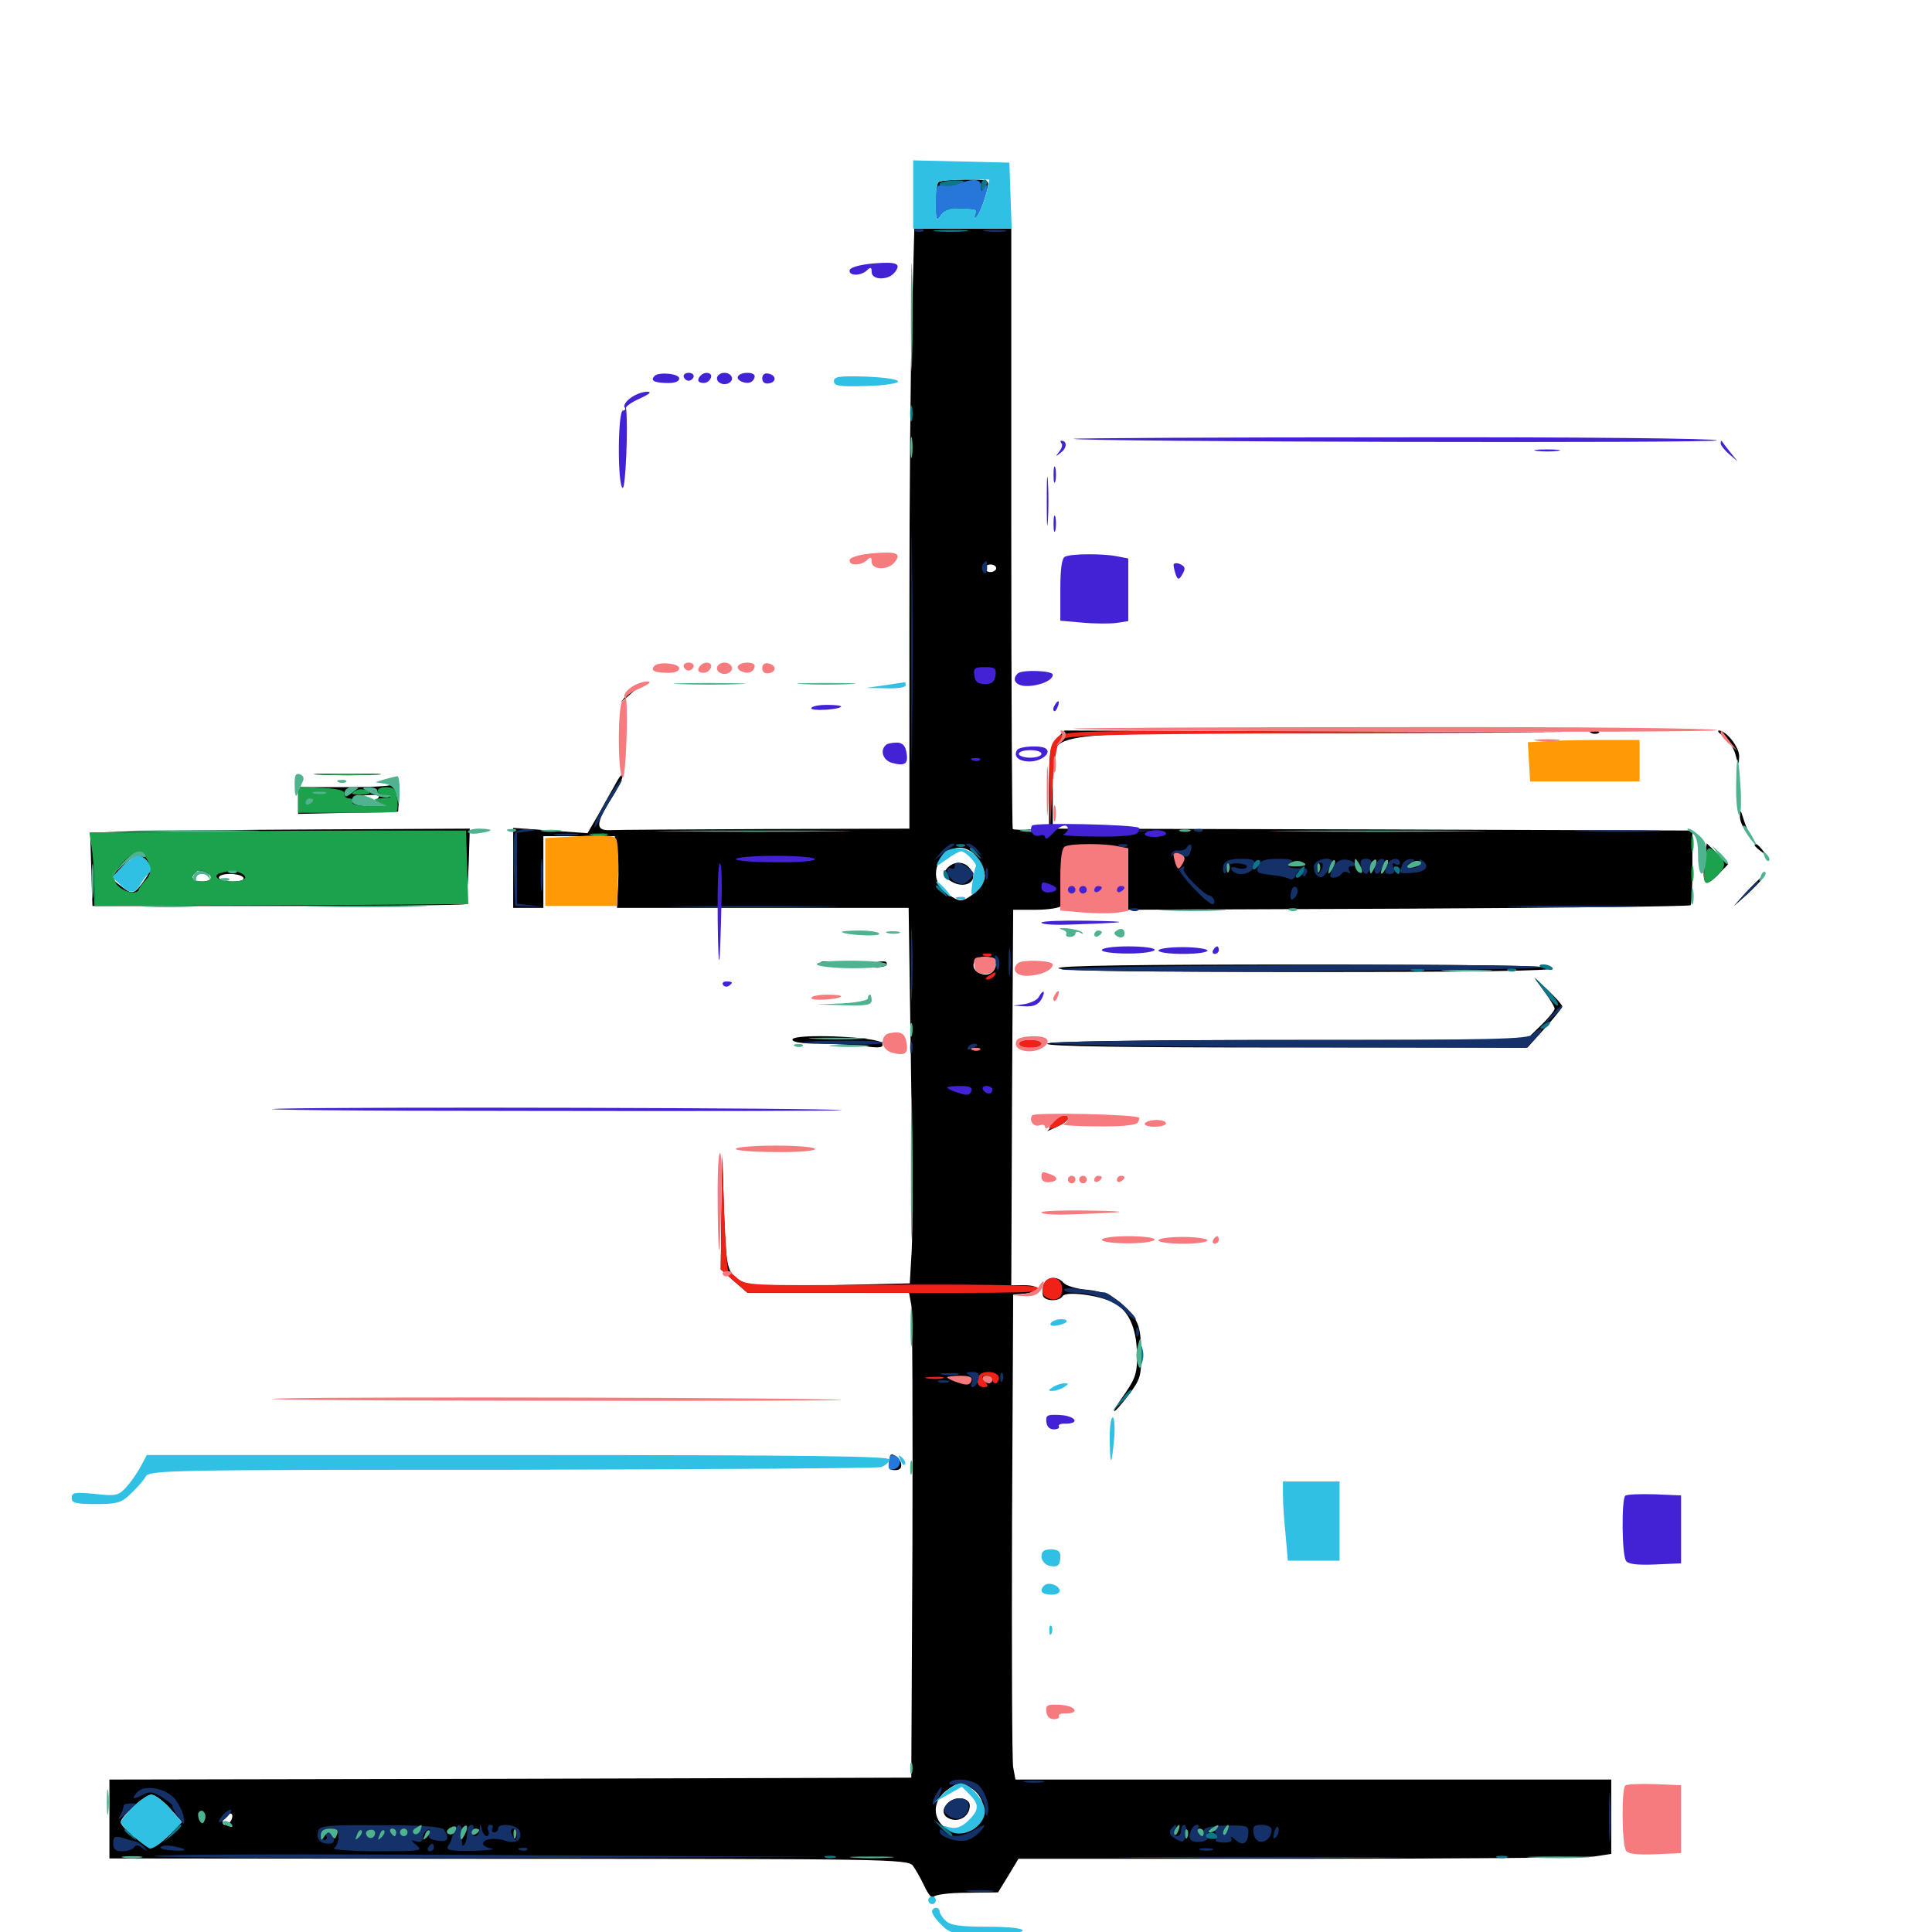 <svg xmlns="http://www.w3.org/2000/svg" viewBox="0 -1000 1000 1000">
	<path fill="#000000" d="M485.742 -905.664C484.961 -905.078 484.375 -900.586 484.375 -895.703C484.375 -888.086 484.766 -887.305 487.5 -889.648C490.039 -891.797 495.117 -892.383 504.102 -891.602C505.078 -891.406 505.469 -890.625 504.883 -889.453C504.297 -888.477 504.102 -887.5 504.883 -887.5C506.055 -887.5 508.984 -894.727 510.938 -902.148C512.109 -907.031 511.914 -907.031 499.609 -907.031C492.578 -907.031 486.328 -906.445 485.742 -905.664ZM472.07 -837.305C471.289 -813.086 470.703 -743.164 470.703 -682.031V-571.094L396.094 -570.898C354.883 -570.703 318.75 -570.508 315.43 -570.312C308.008 -570.117 308.398 -574.023 316.602 -586.914C319.727 -591.797 322.266 -597.07 322.266 -598.438C322.266 -600 320.703 -598.242 318.75 -594.531C316.602 -590.82 312.5 -583.398 309.57 -578.125L304.102 -568.75L284.766 -570.117L265.625 -571.484V-550.781V-530.078H273.438H281.25V-548.633V-567.188H299.805H318.164L319.336 -560.547C320.117 -556.836 320.312 -548.438 319.922 -541.992L319.336 -530.078H394.727H470.312L471.484 -449.609C472.266 -405.273 472.461 -361.523 471.875 -352.344L470.898 -335.742L430.273 -334.766C408.008 -334.18 388.281 -334.375 386.719 -335.156C376.172 -340.43 375.977 -341.016 374.805 -372.461L373.828 -402.148L373.438 -372.656L373.047 -342.969L379.883 -336.914L386.914 -330.859H428.711H470.508L471.68 -324.609C472.266 -321.094 472.461 -264.648 472.266 -199.023L471.68 -79.883L264.258 -79.297L56.641 -78.906V-58.398V-38.086L263.281 -37.891C457.422 -37.891 469.922 -37.695 472.461 -34.375C473.828 -32.617 476.562 -27.734 478.516 -23.633C480.469 -19.336 482.617 -16.992 483.203 -18.164C483.984 -19.336 491.211 -20.312 500.586 -20.312L516.602 -20.508L521.875 -29.102L527.148 -37.891H671.484C750.977 -37.891 819.922 -38.477 825 -39.062L833.984 -40.43V-59.57V-78.906H679.688H525.586L524.414 -85.352C523.828 -88.672 523.633 -145.312 523.828 -210.742L524.414 -329.883L530.859 -330.469C539.258 -331.25 538.867 -334.766 530.273 -334.766H523.438L523.828 -432.031L524.414 -529.102H536.133C542.578 -529.102 548.438 -530.078 549.219 -531.055C550 -532.227 550.781 -539.258 550.781 -546.875V-560.938L556.836 -562.109C560.156 -562.695 567.578 -562.695 573.438 -562.109L583.984 -560.742V-544.922V-529.102L728.906 -529.688C808.789 -530.078 874.414 -530.859 875 -531.445C875.586 -531.836 875.977 -540.82 875.977 -551.172V-570.117L710.547 -570.703L544.922 -571.094V-591.406C544.922 -623.438 528.711 -619.922 680.664 -620.508L809.57 -620.898L680.273 -621.484L550.977 -621.875L546.875 -617.578C543.555 -613.867 542.969 -610.742 542.969 -592.383V-571.484L533.984 -570.703C529.102 -570.312 524.805 -570.508 524.219 -570.898C523.828 -571.289 523.438 -641.406 523.438 -726.758V-881.641H498.438H473.242ZM515.625 -705.859C515.625 -704.883 514.258 -703.906 512.695 -703.906C511.133 -703.906 509.766 -704.883 509.766 -705.859C509.766 -707.031 511.133 -707.812 512.695 -707.812C514.258 -707.812 515.625 -707.031 515.625 -705.859ZM505.664 -556.25C508.008 -553.32 509.766 -549.023 509.766 -546.484C509.766 -541.992 501.562 -533.984 497.07 -533.984C495.703 -533.984 492.383 -535.742 489.453 -538.086C483.203 -542.969 482.812 -550.977 488.281 -557.031C493.75 -562.891 500.781 -562.5 505.664 -556.25ZM612.109 -554.492C611.328 -552.93 610.742 -551.562 610.352 -551.562C609.961 -551.562 609.375 -552.93 608.594 -554.492C608.008 -556.25 608.594 -557.422 610.352 -557.422C612.109 -557.422 612.695 -556.25 612.109 -554.492ZM716.992 -550.195C714.648 -546.289 714.258 -547.461 716.016 -552.539C716.797 -554.297 717.773 -555.273 718.164 -554.688C718.75 -554.297 718.164 -552.148 716.992 -550.195ZM515.625 -502.344C515.625 -497.266 512.305 -494.531 508.008 -495.898C503.906 -497.07 502.539 -500.781 505.273 -503.32C507.422 -505.664 515.625 -504.688 515.625 -502.344ZM500.195 -286.133C502.148 -287.305 500.977 -287.891 496.68 -287.891C493.164 -287.891 490.234 -287.5 490.234 -287.109C490.234 -285.352 497.852 -284.57 500.195 -286.133ZM503.32 -74.023C513.281 -66.992 509.375 -51.562 497.656 -51.562C484.766 -51.562 479.688 -65.039 489.453 -72.852C495.703 -77.734 497.852 -77.93 503.32 -74.023ZM87.891 -64.062L94.141 -57.031L87.695 -50.391C84.18 -46.68 79.883 -43.75 78.32 -43.75C75.195 -43.945 62.5 -54.297 62.5 -56.836C62.5 -59.766 75.195 -71.094 78.32 -71.094C80.078 -71.094 84.375 -67.969 87.891 -64.062ZM104.883 -57.031C105.469 -58.398 105.273 -60.156 104.688 -60.742C104.102 -61.523 103.516 -60.352 103.711 -58.203C103.711 -56.055 104.297 -55.469 104.883 -57.031ZM119.922 -58.398C118.75 -55.273 115.234 -54.297 115.234 -57.031C115.234 -59.18 117.383 -61.328 119.336 -61.328C120.312 -61.328 120.508 -59.961 119.922 -58.398ZM167.383 -49.219C167.969 -50.586 167.773 -52.344 167.188 -52.93C166.602 -53.711 166.016 -52.539 166.211 -50.391C166.211 -48.242 166.797 -47.656 167.383 -49.219ZM185.742 -49.023C187.109 -50.391 187.695 -51.953 187.109 -52.539C186.523 -53.125 185.352 -52.148 184.766 -50.195C183.594 -47.461 183.789 -47.266 185.742 -49.023ZM490.039 -550.391C487.891 -547.656 488.086 -546.875 491.211 -544.531C498.828 -538.867 507.617 -543.75 501.953 -550.586C498.828 -554.492 493.359 -554.297 490.039 -550.391ZM490.625 -66.797C487.109 -63.281 487.891 -59.766 492.188 -58.398C497.07 -56.836 501.953 -60.352 501.953 -65.43C501.953 -69.727 494.336 -70.508 490.625 -66.797ZM325 -641.016L321.289 -636.523L325.781 -640.234C329.883 -643.75 331.055 -645.312 329.492 -645.312C329.102 -645.312 327.148 -643.359 325 -641.016ZM823.828 -620.508C822.266 -621.094 822.852 -621.68 825 -621.68C827.148 -621.875 828.32 -621.289 827.539 -620.703C826.953 -620.117 825.195 -619.922 823.828 -620.508ZM892.188 -618.945C894.531 -617.188 897.266 -613.086 898.242 -609.57C899.805 -603.711 900 -603.711 900.195 -608.398C900.391 -613.086 893.555 -621.875 889.648 -621.875C888.672 -621.875 889.648 -620.508 892.188 -618.945ZM165.625 -599.023C157.812 -599.219 164.062 -599.609 179.688 -599.609C195.312 -599.609 201.562 -599.219 193.945 -599.023C186.133 -598.633 173.242 -598.633 165.625 -599.023ZM204.102 -594.531C204.883 -593.359 196.289 -592.578 179.883 -592.578H154.297V-585.742V-578.711L180.273 -579.297L206.055 -579.883L206.641 -588.281C207.031 -593.359 206.445 -596.484 205.078 -596.484C203.906 -596.484 203.516 -595.703 204.102 -594.531ZM194.531 -585.742C192.969 -584.18 190.43 -582.812 189.062 -582.812C187.109 -582.812 187.109 -583.203 189.258 -584.57C191.406 -585.938 191.211 -586.523 188.281 -587.305C186.133 -587.891 187.109 -588.281 191.016 -588.477C196.875 -588.672 197.266 -588.281 194.531 -585.742ZM900.586 -577.734C900.391 -575.391 901.953 -571.875 903.906 -569.727C905.664 -567.773 906.445 -567.188 905.664 -568.359C904.688 -569.727 903.32 -573.242 902.344 -576.367C900.977 -580.859 900.781 -581.055 900.586 -577.734ZM67.773 -569.727L46.68 -568.945L47.266 -550L47.852 -531.055H143.945C196.68 -531.055 240.43 -531.445 240.82 -532.031C241.406 -532.617 242.188 -541.602 242.578 -552.148L243.164 -571.094L166.016 -570.703C123.633 -570.508 79.297 -569.922 67.773 -569.727ZM76.758 -553.32C78.32 -550.977 77.734 -548.633 74.414 -543.945C69.336 -536.914 68.359 -536.719 62.305 -541.602L57.617 -545.312L63.477 -551.562C69.531 -558.008 73.438 -558.398 76.758 -553.32ZM106.25 -548.438C111.133 -546.68 109.961 -543.75 104.492 -543.75C99.805 -543.75 98.242 -545.703 100.977 -548.242C102.539 -549.805 102.539 -549.805 106.25 -548.438ZM125.977 -545.703C126.758 -544.531 124.414 -543.75 120.312 -543.75C116.406 -543.75 113.281 -544.727 113.281 -545.703C113.281 -546.875 115.82 -547.656 118.945 -547.656C122.266 -547.656 125.391 -546.875 125.977 -545.703ZM882.227 -554.102C880.859 -542.188 882.617 -540.43 889.258 -547.266L894.531 -552.734L888.867 -558.203L883.398 -563.477ZM908.203 -562.5C908.203 -562.109 909.766 -560.547 911.719 -559.18C914.648 -556.641 914.844 -556.836 912.305 -559.961C909.766 -563.086 908.203 -564.062 908.203 -562.5ZM291.602 -554.102C290.039 -549.805 291.992 -542.773 294.922 -542.578C296.68 -542.578 296.875 -542.773 295.508 -543.164C292.383 -544.141 292.188 -547.656 295.117 -547.656C296.68 -547.656 296.68 -548.633 294.922 -550.586C292.773 -553.125 293.555 -553.516 300 -553.32C305.859 -553.125 306.641 -552.93 303.125 -551.758C298.633 -550.586 298.633 -550.586 304.492 -548.242C310.352 -546.094 310.547 -546.289 310.547 -551.172C310.547 -556.055 309.961 -556.445 301.562 -556.445C296.289 -556.445 292.188 -555.469 291.602 -554.102ZM904.102 -538.477L897.461 -531.055L904.883 -537.695C911.523 -544.141 913.086 -545.703 911.523 -545.703C911.133 -545.703 907.812 -542.383 904.102 -538.477ZM425.391 -501.367C424.023 -501.953 425 -502.344 427.734 -502.344C430.469 -502.344 431.445 -501.953 430.273 -501.367C428.906 -500.977 426.562 -500.977 425.391 -501.367ZM445.312 -500.781L436.523 -499.414L447.852 -499.219C454.102 -499.023 458.984 -499.609 458.984 -500.781C458.984 -502.93 458.789 -502.93 445.312 -500.781ZM547.852 -498.828C548.633 -497.461 593.75 -496.875 676.953 -496.875C761.719 -496.875 804.492 -497.461 803.711 -498.828C802.93 -500.195 757.812 -500.781 674.609 -500.781C589.844 -500.781 547.07 -500.195 547.852 -498.828ZM799.414 -486.719C802.344 -482.812 804.688 -478.711 804.688 -477.93C804.688 -476.953 801.367 -472.852 797.266 -468.945L789.844 -461.719H666.602C586.328 -461.719 542.773 -460.938 541.992 -459.766C541.211 -458.398 583.008 -457.812 665.625 -457.812H790.625L799.609 -467.773C804.492 -473.242 808.594 -478.32 808.594 -479.102C808.594 -479.883 805.273 -483.594 801.367 -487.305L794.141 -493.945ZM410.156 -461.914C410.156 -460.547 415.625 -459.766 424.609 -459.766C432.422 -459.766 443.164 -459.18 448.242 -458.398C455.664 -457.422 457.422 -457.812 456.641 -459.961C455.469 -463.477 410.156 -465.234 410.156 -461.914ZM527.734 -459.57C528.125 -458.398 529.102 -457.617 529.883 -457.617C530.664 -457.812 533.008 -457.812 535.156 -457.812C537.305 -457.812 539.062 -458.789 539.062 -459.766C539.062 -460.938 536.328 -461.719 533.008 -461.719C529.688 -461.719 527.344 -460.742 527.734 -459.57ZM545.898 -418.555L541.992 -414.453L547.461 -416.992C550.391 -418.359 552.734 -420.117 552.734 -421.094C552.734 -423.633 550 -422.656 545.898 -418.555ZM540.039 -334.766C539.453 -332.617 539.453 -330.078 540.039 -328.906C541.602 -326.367 548.242 -326.367 550 -329.102C551.562 -331.836 568.75 -329.688 576.367 -325.781C583.984 -321.875 588.281 -312.891 588.477 -299.414C588.672 -289.648 587.891 -286.914 582.422 -278.906C574.023 -267.188 575.195 -266.211 583.984 -277.734C590.234 -285.938 590.82 -287.695 590.625 -300C590.625 -310.156 589.648 -314.453 586.719 -318.555C580.078 -327.344 573.047 -331.445 562.695 -332.422C557.227 -332.812 551.758 -334.57 550.586 -335.938C547.266 -339.844 541.406 -339.258 540.039 -334.766ZM460.742 -246.484C459.375 -240.234 459.766 -239.062 463.281 -239.062C465.82 -239.062 466.797 -240.234 466.406 -242.383C466.016 -245.117 461.328 -248.633 460.742 -246.484Z"/>
	<path fill="#ff9906" d="M801.172 -616.406L790.82 -615.82L791.406 -605.664L791.992 -595.508H820.312H848.633V-606.25V-616.992H830.078C819.922 -616.992 806.836 -616.797 801.172 -616.406ZM299.805 -567.188L282.227 -566.211V-548.633V-531.055H300.781H319.336L319.922 -547.266C320.312 -556.055 319.727 -564.453 318.945 -565.82C317.773 -567.578 312.5 -567.969 299.805 -567.188Z"/>
	<path fill="#ef2218" d="M546.875 -617.969C543.359 -614.453 542.969 -611.719 543.359 -592.188L543.555 -570.117L544.727 -591.797C545.508 -605.859 546.875 -614.648 548.633 -616.602C550.977 -619.531 563.281 -619.922 680.469 -620.508L809.57 -620.898L680.273 -621.484C553.125 -621.875 550.781 -621.875 546.875 -617.969ZM509.375 -505.273C507.812 -505.859 508.398 -506.445 510.547 -506.445C512.695 -506.641 513.867 -506.055 513.086 -505.469C512.5 -504.883 510.742 -504.688 509.375 -505.273ZM511.719 -494.922C509.961 -493.75 509.766 -492.969 511.133 -492.969C512.305 -492.969 514.062 -493.945 514.648 -494.922C516.211 -497.266 515.43 -497.266 511.719 -494.922ZM527.344 -459.766C527.344 -458.789 530.078 -457.812 533.203 -457.812C536.523 -457.812 539.062 -458.789 539.062 -459.766C539.062 -460.938 536.523 -461.719 533.203 -461.719C530.078 -461.719 527.344 -460.938 527.344 -459.766ZM545.508 -419.727C541.602 -415.43 542.383 -414.648 547.852 -417.188C550.586 -418.359 552.734 -420.117 552.734 -421.094C552.734 -423.633 548.047 -422.852 545.508 -419.727ZM373.438 -372.656L373.047 -342.969L379.883 -336.914L386.914 -330.859H429.297C540.234 -330.664 540.039 -330.664 536.914 -333.594C535.547 -334.961 504.102 -335.352 443.555 -334.961C391.016 -334.57 385.938 -334.766 382.031 -338.086C379.883 -340.039 377.539 -341.797 376.953 -342.188C376.367 -342.578 375.586 -356.25 374.805 -372.461L373.828 -402.148ZM540.039 -334.57C539.062 -331.836 539.648 -329.688 541.211 -328.711C545.898 -325.781 549.805 -327.734 549.805 -332.812C549.805 -339.453 541.992 -340.82 540.039 -334.57ZM507.227 -288.477C504.688 -286.133 505.859 -282.031 508.984 -282.031C511.719 -282.031 511.719 -282.617 509.766 -284.961C507.812 -287.305 507.812 -287.891 510.547 -287.891C512.305 -287.891 513.672 -287.109 513.672 -285.938C513.672 -284.961 514.453 -283.984 515.234 -283.984C516.211 -283.984 516.992 -285.352 516.992 -286.914C516.992 -289.844 509.766 -291.016 507.227 -288.477ZM480.078 -286.523C477.539 -286.914 479.102 -287.305 483.398 -287.305C487.695 -287.5 489.648 -287.109 487.891 -286.523C485.938 -286.133 482.422 -286.133 480.078 -286.523Z"/>
	<path fill="#1ca14c" d="M166.406 -599.023C159.18 -599.414 165.625 -599.609 180.664 -599.609C195.703 -599.609 201.562 -599.219 193.75 -599.023C185.938 -598.633 173.633 -598.633 166.406 -599.023ZM154.297 -586.133V-579.297H179.102C192.773 -579.102 204.492 -579.492 205.078 -579.883C205.859 -580.273 206.055 -583.398 205.469 -586.719C204.883 -591.406 203.711 -592.578 200 -592.578C194.141 -592.578 193.945 -589.258 199.805 -588.086C203.32 -587.5 202.93 -587.109 198.242 -586.914C193.164 -586.523 192.969 -586.328 196.289 -584.766C199.219 -583.594 197.852 -583.008 190.82 -583.008C184.961 -582.812 181.836 -583.594 182.617 -584.766C183.203 -585.938 182.422 -586.719 180.859 -586.719C179.102 -586.719 177.93 -587.891 178.32 -589.258C178.516 -590.82 175 -591.797 166.602 -592.188L154.297 -592.773ZM168.555 -589.258C169.727 -589.844 168.359 -590.234 165.039 -590.234C161.914 -590.234 160.742 -589.844 162.695 -589.258C164.453 -588.867 167.188 -588.867 168.555 -589.258ZM162.109 -585.938C162.109 -586.328 161.328 -586.719 160.156 -586.719C159.18 -586.719 158.203 -585.742 158.203 -584.57C158.203 -583.594 159.18 -583.203 160.156 -583.789C161.328 -584.375 162.109 -585.352 162.109 -585.938ZM183.398 -590.43C181.445 -589.258 182.031 -588.672 186.133 -588.672C191.797 -588.672 192.969 -589.648 188.867 -591.211C187.305 -591.797 184.961 -591.406 183.398 -590.43ZM100.781 -569.727L46.289 -569.141L47.656 -559.961C48.242 -555.078 48.828 -546.484 48.828 -541.016V-531.055L93.359 -531.25C117.773 -531.25 161.328 -531.445 190.039 -531.641L242.383 -532.031L241.797 -551.172L241.211 -570.117H198.242C174.609 -570.117 130.859 -569.922 100.781 -569.727ZM76.953 -553.125C78.32 -549.219 77.93 -547.266 75.781 -544.922C74.023 -543.164 72.266 -540.82 71.875 -539.648C70.703 -535.938 60.938 -539.258 59.57 -543.945C58.594 -546.875 59.766 -549.609 63.672 -553.711C70.117 -560.547 74.414 -560.352 76.953 -553.125ZM108.984 -546.289C109.375 -544.727 107.812 -543.75 104.688 -543.75C99.805 -543.75 98.242 -545.703 100.977 -548.438C102.93 -550.391 108.008 -549.023 108.984 -546.289ZM123.828 -548.438C129.297 -546.289 127.148 -543.75 120.312 -543.75C112.891 -543.75 109.18 -546.875 114.648 -548.242C120.117 -549.609 120.508 -549.609 123.828 -548.438ZM306.25 -567.773C303.711 -568.164 305.273 -568.555 309.57 -568.555C313.867 -568.75 315.82 -568.359 314.062 -567.773C312.109 -567.383 308.594 -567.383 306.25 -567.773ZM875.391 -563.281C875.391 -559.57 875.781 -558.008 876.367 -559.961C876.758 -561.719 876.758 -564.844 876.367 -566.797C875.781 -568.555 875.391 -566.992 875.391 -563.281ZM882.422 -553.125C881.25 -541.992 882.227 -540.625 887.891 -545.898C893.555 -551.172 893.75 -553.711 889.062 -558.008C883.984 -562.695 883.398 -562.305 882.422 -553.125ZM875.391 -547.656C875.391 -543.945 875.781 -542.383 876.367 -544.336C876.758 -546.094 876.758 -549.219 876.367 -551.172C875.781 -552.93 875.391 -551.367 875.391 -547.656Z"/>
	<path fill="#143269" d="M474.219 -880.273C472.656 -880.859 473.242 -881.445 475.391 -881.445C477.539 -881.641 478.711 -881.055 477.93 -880.469C477.344 -879.883 475.586 -879.688 474.219 -880.273ZM510.352 -880.273C507.227 -880.664 509.375 -881.055 514.648 -881.055C520.117 -881.055 522.461 -880.664 520.117 -880.273C517.578 -879.883 513.281 -879.883 510.352 -880.273ZM471.68 -664.844C471.68 -611.719 471.875 -589.844 472.07 -616.602C472.461 -643.164 472.461 -686.523 472.07 -713.281C471.875 -739.844 471.68 -717.969 471.68 -664.844ZM508.594 -707.617C508.008 -706.445 508.203 -704.688 509.18 -703.711C510.156 -702.734 510.938 -703.516 510.938 -705.859C510.938 -710.352 510.547 -710.547 508.594 -707.617ZM314.844 -587.305C311.719 -582.031 308.398 -575.781 307.812 -573.047C307.031 -570.312 308.594 -572.07 310.938 -576.953C313.477 -581.836 317.188 -588.086 319.141 -591.211C321.094 -594.141 322.266 -596.484 321.68 -596.484C321.094 -596.484 318.164 -592.383 314.844 -587.305ZM266.406 -568.555C265.82 -566.992 265.625 -558.008 266.016 -548.438L266.602 -531.055L274.023 -530.859L281.25 -530.664L274.414 -531.445L267.578 -532.227V-550.586V-568.945L273.047 -569.727L278.32 -570.508L272.852 -570.898C269.922 -570.898 266.992 -569.922 266.406 -568.555ZM557.031 -569.727C547.656 -569.922 555.859 -570.312 575.195 -570.312C594.531 -570.312 602.148 -569.922 592.188 -569.727C582.227 -569.336 566.406 -569.336 557.031 -569.727ZM618.75 -569.727C617.188 -570.312 617.773 -570.898 619.922 -570.898C622.07 -571.094 623.242 -570.508 622.461 -569.922C621.875 -569.336 620.117 -569.141 618.75 -569.727ZM819.922 -569.727C809.961 -569.922 817.969 -570.312 837.891 -570.312C857.812 -570.312 865.82 -569.922 856.055 -569.727C846.094 -569.336 829.688 -569.336 819.922 -569.727ZM287.695 -567.773C284.57 -568.164 287.109 -568.555 292.969 -568.555C298.828 -568.555 301.367 -568.164 298.438 -567.773C295.312 -567.383 290.625 -567.383 287.695 -567.773ZM487.109 -558.984L483.398 -554.492L488.281 -558.398C491.016 -560.547 493.555 -562.5 493.945 -562.695C494.336 -563.086 493.945 -563.281 492.773 -563.281C491.797 -563.281 489.258 -561.328 487.109 -558.984ZM500.195 -562.695C500.586 -562.5 502.734 -560.938 504.883 -559.375C508.594 -556.641 508.594 -556.641 506.055 -559.961C504.688 -561.719 502.539 -563.281 501.367 -563.281C500.195 -563.281 499.805 -563.086 500.195 -562.695ZM579.688 -561.914C578.125 -562.5 578.711 -563.086 580.859 -563.086C583.008 -563.281 584.18 -562.695 583.398 -562.109C582.812 -561.523 581.055 -561.328 579.688 -561.914ZM614.258 -561.328C613.672 -560.156 611.523 -559.57 609.961 -559.766C608.203 -560.156 606.641 -559.18 606.25 -557.812C606.055 -556.445 606.25 -556.25 606.836 -557.422C607.422 -558.594 608.984 -558.789 611.328 -557.422C614.062 -556.055 615.234 -556.25 616.016 -558.789C617.578 -562.5 616.211 -564.453 614.258 -561.328ZM279.883 -546.68C279.883 -539.258 280.273 -536.328 280.664 -540.43C281.055 -544.336 281.055 -550.586 280.664 -554.102C280.273 -557.422 279.883 -554.297 279.883 -546.68ZM633.398 -552.539C632.812 -550.781 632.812 -548.828 633.594 -548.242C634.18 -547.461 634.766 -548.438 634.766 -550.195C634.766 -552.344 636.523 -553.125 640.625 -553.125C643.75 -552.93 645.898 -552.148 645.312 -551.172C644.727 -550.195 642.383 -550 640.234 -550.781C637.5 -551.562 636.719 -551.172 637.5 -549.805C639.844 -546.094 647.852 -547.266 649.023 -551.562C649.805 -554.883 649.023 -555.469 642.383 -555.469C637.109 -555.469 634.18 -554.492 633.398 -552.539ZM651.562 -552.344C650 -548.242 650.195 -548.047 658.398 -547.07C662.305 -546.68 666.406 -545.703 667.383 -545.117C668.555 -544.336 670.117 -545.312 670.703 -547.07C671.875 -549.805 672.461 -550 673.633 -547.852C675 -545.898 675.391 -545.898 676.367 -548.242C677.148 -550.195 676.172 -550.977 673.242 -550.586C667.383 -550.195 665.039 -551.758 668.164 -553.711C669.922 -554.883 667.578 -555.469 661.914 -555.469C655.273 -555.469 652.344 -554.688 651.562 -552.344ZM658.203 -552.734C658.203 -553.125 657.422 -553.516 656.25 -553.516C655.273 -553.516 654.297 -552.539 654.297 -551.367C654.297 -550.391 655.273 -550 656.25 -550.586C657.422 -551.172 658.203 -552.148 658.203 -552.734ZM664.062 -552.734C664.062 -554.883 660.352 -553.125 659.375 -550.391C658.398 -547.656 658.594 -547.461 661.133 -549.609C662.695 -550.977 664.062 -552.344 664.062 -552.734ZM680.273 -552.344C679.688 -550.781 680.273 -548.242 681.445 -547.07C683.398 -545.312 684.57 -545.508 686.719 -548.438C688.281 -550.586 689.453 -552.93 689.453 -553.906C689.453 -556.836 681.445 -555.469 680.273 -552.344ZM684.375 -550.586C683.594 -549.023 682.812 -547.656 682.422 -547.656C682.031 -547.656 681.641 -549.023 681.641 -550.586C681.641 -552.148 682.422 -553.516 683.594 -553.516C684.57 -553.516 684.961 -552.148 684.375 -550.586ZM689.844 -550.586C688.086 -546.68 688.086 -545.703 690.43 -545.703C691.797 -545.703 693.75 -546.68 694.336 -547.656C695.117 -548.828 696.484 -549.023 697.656 -548.438C699.023 -547.656 699.219 -548.047 698.438 -549.219C697.656 -550.586 698.047 -551.562 699.023 -551.562C703.32 -551.562 700.977 -554.688 696.484 -555.078C693.359 -555.273 691.406 -553.906 689.844 -550.586ZM704.492 -551.562C705.078 -549.414 706.25 -547.656 707.031 -547.656C707.812 -547.656 708.984 -549.414 709.57 -551.562C710.352 -554.492 709.57 -555.469 707.031 -555.469C704.492 -555.469 703.711 -554.492 704.492 -551.562ZM712.109 -552.344C710.352 -548.047 712.695 -546.094 714.844 -549.609C717.188 -553.32 717.188 -555.469 715.039 -555.469C714.062 -555.469 712.695 -554.102 712.109 -552.344ZM717.969 -552.344C716.406 -548.047 716.406 -547.656 719.727 -547.656C721.484 -547.656 722.07 -548.828 721.289 -550.977C720.508 -553.125 720.703 -553.711 722.266 -552.734C723.633 -551.953 724.609 -552.344 724.609 -553.32C724.609 -556.641 719.336 -555.859 717.969 -552.344ZM725.781 -552.344C724.023 -547.656 724.023 -547.656 731.445 -548.242C738.086 -548.633 740.43 -551.953 735.938 -554.688C734.766 -555.469 734.375 -555.273 734.961 -554.102C735.742 -552.93 734.57 -551.562 732.422 -550.977C728.125 -549.805 726.953 -552.539 731.055 -554.102C732.422 -554.883 732.227 -555.273 730.273 -555.273C728.516 -555.469 726.367 -554.102 725.781 -552.344ZM494.141 -551.367C494.141 -550.391 493.359 -550 492.188 -550.586C491.211 -551.172 490.234 -550.391 490.234 -548.828C490.234 -547.266 492.188 -544.922 494.336 -543.555C497.656 -541.797 499.219 -541.992 501.758 -544.727C504.688 -547.656 504.688 -548.047 501.172 -550.781C496.68 -554.102 494.141 -554.297 494.141 -551.367ZM510.156 -547.656C510.156 -544.922 510.547 -543.945 511.133 -545.312C511.523 -546.484 511.523 -548.828 511.133 -550.195C510.547 -551.367 510.156 -550.391 510.156 -547.656ZM610.547 -550.195C609.18 -548.828 624.805 -532.031 627.539 -532.031C629.688 -532.031 628.32 -536.133 625.977 -536.523C622.852 -537.109 611.719 -548.438 612.695 -550.195C613.672 -551.953 612.5 -551.953 610.547 -550.195ZM903.125 -537.5L897.461 -531.055L903.906 -536.719C909.766 -542.188 911.133 -543.75 909.57 -543.75C909.18 -543.75 906.445 -540.82 903.125 -537.5ZM669.336 -540.625C668.555 -539.844 667.969 -537.891 667.969 -536.133C667.969 -533.984 668.555 -533.789 670.117 -535.352C671.289 -536.523 672.07 -538.477 671.484 -539.844C671.094 -541.016 670.117 -541.406 669.336 -540.625ZM355.078 -530.664C335.352 -530.859 351.367 -531.055 390.625 -531.055C429.883 -531.055 445.898 -530.859 426.367 -530.664C406.641 -530.273 374.609 -530.273 355.078 -530.664ZM786.719 -530.664C771.289 -530.859 783.789 -531.25 814.453 -531.25C845.117 -531.25 857.617 -530.859 842.383 -530.664C826.953 -530.273 801.953 -530.273 786.719 -530.664ZM471.484 -500.781C471.484 -484.18 471.875 -477.344 472.07 -485.742C472.461 -493.945 472.461 -507.617 472.07 -516.016C471.875 -524.219 471.484 -517.383 471.484 -500.781ZM585.547 -528.711C583.984 -529.297 584.57 -529.883 586.719 -529.883C588.867 -530.078 590.039 -529.492 589.258 -528.906C588.672 -528.32 586.914 -528.125 585.547 -528.711ZM522.07 -501.758C522.07 -495.312 522.461 -492.969 522.852 -496.484C523.242 -500 523.242 -505.273 522.852 -508.203C522.461 -511.133 522.07 -508.203 522.07 -501.758ZM515.234 -501.367C516.211 -497.266 516.602 -496.875 517.188 -499.609C517.578 -501.562 517.188 -503.906 516.016 -505.078C514.844 -506.25 514.648 -505.078 515.234 -501.367ZM549.414 -498.242C546.484 -500.391 792.773 -501.562 798.242 -499.414C800.586 -498.633 746.68 -497.656 677.148 -497.266C608.203 -496.875 550.781 -497.461 549.414 -498.242ZM802.539 -474.023L797.852 -468.555L803.32 -473.242C808.203 -477.734 809.57 -479.297 808.008 -479.297C807.617 -479.297 805.273 -476.953 802.539 -474.023ZM793.359 -464.648C791.211 -462.109 773.438 -461.719 668.359 -461.719C600.977 -461.719 544.727 -460.938 543.359 -460.156C541.992 -459.18 597.07 -458.203 665.43 -458.008L790.039 -457.617L794.727 -462.5C797.461 -465.234 798.633 -467.578 797.656 -467.578C796.68 -467.383 794.727 -466.211 793.359 -464.648ZM416.992 -460.352C412.695 -460.742 419.922 -461.133 433.203 -461.328C446.289 -461.523 457.031 -461.133 457.031 -460.352C457.031 -458.984 435.742 -458.984 416.992 -460.352ZM471.094 -457.812C471.094 -455.078 471.484 -454.102 472.07 -455.469C472.461 -456.641 472.461 -458.984 472.07 -460.352C471.484 -461.523 471.094 -460.547 471.094 -457.812ZM500.977 -457.812C500.391 -456.641 501.172 -456.445 502.734 -457.031C506.25 -458.398 506.836 -459.766 504.102 -459.766C502.93 -459.766 501.562 -458.984 500.977 -457.812ZM550.781 -332.422C550.781 -331.641 553.125 -330.859 556.25 -330.859C565.625 -330.859 576.758 -326.758 582.422 -321.094C585.352 -317.969 587.891 -316.211 587.891 -317.188C587.891 -319.336 574.609 -330.859 571.68 -331.055C570.312 -331.055 565.234 -331.836 560.156 -332.617C554.883 -333.398 550.781 -333.398 550.781 -332.422ZM588.086 -310.156C588.086 -308.008 588.672 -307.422 589.258 -308.984C589.844 -310.352 589.648 -312.109 589.062 -312.695C588.477 -313.477 587.891 -312.305 588.086 -310.156ZM487.891 -288.477C485.352 -288.867 486.914 -289.258 491.211 -289.258C495.508 -289.453 497.461 -289.062 495.703 -288.477C493.75 -288.086 490.234 -288.086 487.891 -288.477ZM501.758 -288.086C503.125 -287.109 503.711 -285.352 503.125 -284.18C502.344 -283.008 502.539 -282.031 503.516 -282.031C504.492 -282.031 505.859 -283.789 506.445 -285.938C507.227 -288.867 506.445 -289.844 503.32 -289.844C500 -289.844 499.609 -289.453 501.758 -288.086ZM517.773 -286.719C517.773 -284.57 518.359 -283.984 518.945 -285.547C519.531 -286.914 519.336 -288.672 518.75 -289.258C518.164 -290.039 517.578 -288.867 517.773 -286.719ZM485.938 -284.57C484.57 -285.156 485.547 -285.547 488.281 -285.547C491.016 -285.547 491.992 -285.156 490.82 -284.57C489.453 -284.18 487.109 -284.18 485.938 -284.57ZM491.406 -77.148C490.82 -76.367 492.578 -75.977 495.312 -76.562C501.562 -77.734 509.766 -70.508 509.961 -63.477C509.961 -60.742 510.547 -59.57 511.133 -60.938C512.5 -64.453 510.352 -72.266 506.641 -75.781C503.516 -79.102 493.164 -80.078 491.406 -77.148ZM530.859 -77.539C528.32 -77.93 530.273 -78.32 535.156 -78.32C540.039 -78.32 541.992 -77.93 539.648 -77.539C537.109 -77.148 533.203 -77.148 530.859 -77.539ZM832.812 -59.375C832.812 -48.047 833.008 -43.555 833.398 -49.219C833.789 -54.688 833.789 -64.062 833.398 -69.727C833.008 -75.195 832.812 -70.703 832.812 -59.375ZM70.703 -72.07C67.773 -68.555 69.141 -68.359 74.414 -71.289C77.539 -72.852 79.688 -72.461 83.984 -69.727C86.914 -67.773 89.453 -65.82 89.258 -65.234C89.062 -64.648 90.43 -62.109 92.188 -59.57C95.312 -55.078 95.508 -55.078 95.117 -59.18C94.922 -61.328 92.969 -65.625 90.82 -68.555C85.938 -74.609 74.609 -76.562 70.703 -72.07ZM484.375 -70.898C483.008 -68.75 482.422 -66.406 483.008 -66.016C483.398 -65.625 484.766 -67.383 485.938 -70.117C488.672 -75.977 487.305 -76.562 484.375 -70.898ZM490.039 -66.016C487.891 -63.281 488.086 -62.5 491.016 -60.156C495.508 -56.836 500.977 -59.375 501.367 -65.039C501.758 -70.117 493.945 -70.703 490.039 -66.016ZM64.258 -65.82C64.062 -65.625 63.867 -64.648 63.672 -63.867C63.477 -62.891 62.695 -60.938 61.719 -59.375C60.742 -57.812 62.305 -58.594 65.039 -61.133C67.969 -63.867 70.312 -66.016 70.312 -66.211C70.312 -66.797 64.453 -66.602 64.258 -65.82ZM115.234 -60.352C111.523 -56.055 113.672 -55.469 117.773 -59.766C119.531 -61.719 120.312 -63.281 119.336 -63.281C118.359 -63.281 116.602 -61.914 115.234 -60.352ZM164.844 -52.734C163.281 -48.633 165.43 -45.703 169.922 -45.703C172.461 -45.703 173.242 -46.68 172.656 -48.633C171.875 -50.195 170.703 -51.562 169.531 -51.562C168.555 -51.562 168.359 -50.781 168.945 -49.609C169.531 -48.633 169.141 -47.656 168.164 -47.656C166.992 -47.656 166.016 -49.023 166.016 -50.586C166.016 -52.344 167.773 -53.516 170.703 -53.516C174.414 -53.516 175.391 -52.539 175.195 -49.219C175.195 -46.68 174.023 -44.141 172.852 -43.359C171.875 -42.578 181.836 -41.797 195.117 -41.797C217.578 -41.797 219.141 -41.992 215.625 -44.922C212.5 -47.461 212.5 -47.852 215.43 -46.875C217.383 -46.289 218.75 -46.875 218.75 -48.633C218.75 -50 219.727 -51.953 221.094 -52.734C222.461 -53.711 222.852 -53.125 222.07 -51.172C221.289 -48.828 222.461 -47.852 226.562 -47.266C231.836 -46.484 232.812 -48.047 229.883 -52.93C228.906 -54.492 218.75 -55.273 197.266 -55.273C171.289 -55.469 165.82 -55.078 164.844 -52.734ZM186.719 -49.219C187.305 -52.344 186.523 -53.516 183.594 -53.516C181.445 -53.516 179.688 -52.148 179.688 -50.586V-46.289C179.688 -42.578 186.133 -45.117 186.719 -49.219ZM193.945 -50.195C194.531 -51.758 193.75 -52.93 192.188 -52.93C189.062 -52.93 188.477 -50.391 191.211 -48.828C192.188 -48.242 193.359 -48.828 193.945 -50.195ZM198.633 -49.805C199.023 -54.297 198.047 -54.688 196.68 -50.586C195.898 -49.023 196.094 -47.461 196.875 -46.875C197.656 -46.289 198.633 -47.656 198.633 -49.805ZM205.078 -51.562C205.078 -52.734 204.102 -53.516 202.93 -53.516C201.953 -53.516 201.562 -52.734 202.148 -51.562C202.734 -50.586 203.711 -49.609 204.297 -49.609C204.688 -49.609 205.078 -50.586 205.078 -51.562ZM210.352 -49.609C210.547 -51.758 209.961 -53.516 208.789 -53.516C207.812 -53.516 207.031 -51.758 207.031 -49.414C207.031 -46.875 206.25 -45.898 204.688 -46.875C203.32 -47.656 203.125 -47.461 203.906 -46.094C205.859 -42.969 210.156 -45.117 210.352 -49.609ZM216.797 -51.562C216.797 -52.734 216.016 -53.516 214.844 -53.516C213.867 -53.516 212.891 -52.734 212.891 -51.562C212.891 -50.586 213.867 -49.609 214.844 -49.609C216.016 -49.609 216.797 -50.586 216.797 -51.562ZM180.859 -48.633C180.273 -46.875 180.859 -45.703 182.617 -45.703C184.375 -45.703 184.961 -46.875 184.375 -48.633C183.594 -50.195 183.008 -51.562 182.617 -51.562C182.227 -51.562 181.641 -50.195 180.859 -48.633ZM235.156 -52.148C234.375 -50.195 233.594 -48.242 233.594 -47.656C233.398 -47.07 232.617 -45.508 231.836 -44.336C230.664 -42.383 233.594 -41.797 244.531 -41.992C252.344 -42.188 256.836 -42.773 254.492 -43.164C251.953 -43.555 250 -44.727 250 -45.703C250 -48.242 256.25 -49.023 261.523 -47.266C266.992 -45.312 270.703 -47.852 268.945 -52.344C267.578 -55.664 257.812 -56.641 257.812 -53.516C257.812 -52.539 256.836 -51.562 255.664 -51.562C254.688 -51.562 254.297 -52.539 254.883 -53.516C255.469 -54.688 255.078 -55.469 253.906 -55.469C252.539 -55.469 251.953 -54.102 252.734 -52.539C253.32 -50.977 252.93 -49.609 251.953 -49.609C250.977 -49.609 249.805 -51.172 249.414 -53.125C248.633 -56.25 248.438 -56.25 248.242 -53.125C248.242 -51.172 247.07 -49.609 245.898 -49.609C244.727 -49.609 244.141 -50.977 244.922 -52.539C245.508 -54.102 245.117 -55.469 244.141 -55.469C242.969 -55.469 241.992 -54.102 241.992 -52.539C241.406 -47.07 241.211 -46.094 239.844 -44.727C239.258 -44.141 238.867 -46.094 239.062 -49.414C239.453 -56.055 237.5 -57.422 235.156 -52.148ZM267.578 -50.586C267.578 -49.023 267.188 -47.656 266.797 -47.656C266.406 -47.656 265.625 -49.023 264.844 -50.586C264.258 -52.148 264.648 -53.516 265.625 -53.516C266.797 -53.516 267.578 -52.148 267.578 -50.586ZM503.906 -52.539C497.852 -49.023 491.797 -48.828 488.672 -51.953C487.109 -53.516 486.328 -53.516 486.328 -52.148C486.328 -49.023 496.484 -45.898 500.977 -47.656C503.32 -48.438 506.25 -50.586 507.617 -52.344C510.742 -56.055 510.156 -56.25 503.906 -52.539ZM606.836 -54.102C604.492 -51.953 605.273 -49.805 609.18 -47.852C612.305 -46.094 613.086 -46.484 613.672 -50.586C614.258 -53.32 613.867 -55.469 613.086 -55.469C612.109 -55.469 611.328 -54.102 611.328 -52.539C611.328 -50.977 610.352 -49.609 609.18 -49.609C608.008 -49.609 607.422 -50.977 608.203 -52.539C609.375 -55.664 608.789 -56.25 606.836 -54.102ZM616.406 -52.344C614.648 -48.047 616.211 -46.289 621.484 -46.68C624.414 -46.875 625.781 -48.242 625.391 -50.391C625 -52.148 625.781 -53.516 626.953 -53.516C628.711 -53.516 629.688 -50.977 629.297 -47.461C629.102 -46.68 631.25 -46.289 633.789 -46.289C636.719 -46.289 638.086 -47.07 637.305 -48.438C636.719 -49.609 637.305 -49.609 638.867 -48.242C642.773 -44.336 645.508 -45.312 646.094 -50.391C646.484 -55.078 645.898 -55.273 634.766 -55.078C626.172 -54.883 623.047 -54.102 623.047 -52.148C623.047 -50.586 622.07 -50 621.094 -50.586C619.922 -51.367 619.531 -52.734 620.117 -53.711C620.898 -54.688 620.508 -55.469 619.531 -55.469C618.359 -55.469 616.992 -54.102 616.406 -52.344ZM642.578 -51.562C642.578 -52.734 641.211 -53.516 639.648 -53.516C638.086 -53.516 636.719 -53.125 636.719 -52.734C636.719 -52.344 638.086 -51.562 639.648 -50.781C641.211 -50.195 642.578 -50.586 642.578 -51.562ZM648.828 -51.172C649.805 -44.141 658.008 -45.898 658.203 -53.125C658.203 -54.297 655.859 -55.469 653.125 -55.469C649.023 -55.469 648.242 -54.688 648.828 -51.172ZM659.57 -51.758C658.789 -48.438 658.984 -47.656 660.547 -49.219C661.523 -50.195 662.109 -52.344 661.719 -53.711C661.133 -55.273 660.352 -54.297 659.57 -51.758ZM58.594 -45.898C58.594 -42.773 59.766 -41.797 63.281 -41.797C66.016 -41.797 68.75 -42.773 69.336 -43.75C70.312 -45.312 71.68 -45.117 73.828 -43.359C76.562 -41.406 76.758 -41.406 74.805 -43.75C73.438 -45.312 71.289 -46.68 69.922 -46.875C68.555 -47.266 65.43 -48.047 63.086 -48.828C59.375 -49.805 58.594 -49.219 58.594 -45.898ZM83.203 -43.945C83.594 -44.727 86.523 -44.922 89.258 -44.531C97.461 -42.969 97.461 -41.602 89.453 -42.188C85.547 -42.383 82.617 -43.164 83.203 -43.945ZM221.68 -43.75C221.094 -42.773 221.484 -41.797 222.461 -41.797C223.633 -41.797 224.609 -42.773 224.609 -43.75C224.609 -44.922 224.219 -45.703 223.828 -45.703C223.242 -45.703 222.266 -44.922 221.68 -43.75ZM269.141 -42.383C267.578 -42.969 268.164 -43.555 270.312 -43.555C272.461 -43.75 273.633 -43.164 272.852 -42.578C272.266 -41.992 270.508 -41.797 269.141 -42.383ZM621.68 -42.383C619.727 -42.969 620.898 -43.359 624.023 -43.359C627.344 -43.359 628.711 -42.969 627.539 -42.383C626.172 -41.992 623.438 -41.992 621.68 -42.383ZM79.883 -39.258C78.906 -40.234 156.641 -40.43 252.539 -39.844L426.758 -38.867L254.102 -38.281C158.984 -38.086 80.664 -38.477 79.883 -39.258ZM590.43 -38.477C556.25 -38.672 583.789 -38.867 651.367 -38.867C719.141 -38.867 747.07 -38.672 713.477 -38.477C680.078 -38.086 624.609 -38.086 590.43 -38.477ZM501.562 -20.898C498.047 -21.289 500.391 -21.68 506.836 -21.68C513.281 -21.68 516.211 -21.289 513.281 -20.898C510.352 -20.508 505.078 -20.508 501.562 -20.898Z"/>
	<path fill="#f67b7f" d="M452.344 -713.672C445.508 -713.086 440.43 -711.719 439.844 -710.352C438.867 -707.031 445.703 -707.031 448.828 -710.156C450.586 -711.914 451.172 -711.719 451.172 -709.18C451.172 -705.078 459.375 -704.688 462.891 -708.789C466.797 -713.477 464.453 -714.648 452.344 -713.672ZM338.867 -655.469C336.523 -653.125 338.281 -651.953 344.727 -651.758C349.219 -651.562 351.562 -652.539 351.562 -654.102C351.562 -656.641 341.211 -657.617 338.867 -655.469ZM353.906 -654.883C354.297 -653.711 355.469 -652.93 356.445 -652.93C357.422 -652.93 358.594 -653.711 358.984 -654.883C359.375 -656.055 358.203 -657.031 356.445 -657.031C354.688 -657.031 353.516 -656.055 353.906 -654.883ZM362.695 -655.664C360.547 -653.516 361.133 -651.758 364.258 -651.758C365.82 -651.758 367.383 -652.93 367.969 -654.492C368.945 -657.031 365.039 -658.008 362.695 -655.664ZM371.094 -654.102C371.094 -652.539 372.852 -651.172 375 -651.172C377.148 -651.172 378.906 -652.539 378.906 -654.102C378.906 -655.664 377.148 -657.031 375 -657.031C372.852 -657.031 371.094 -655.664 371.094 -654.102ZM382.031 -655.273C380.664 -653.125 386.328 -650.781 388.867 -652.344C389.844 -652.93 390.625 -654.102 390.625 -655.273C390.625 -657.617 383.398 -657.617 382.031 -655.273ZM394.531 -654.102C394.531 -652.148 395.898 -651.172 398.047 -651.562C402.148 -652.344 401.758 -655.859 397.656 -656.641C395.703 -657.031 394.531 -656.055 394.531 -654.102ZM326.562 -644.141C324.219 -642.578 322.656 -640.234 323.242 -639.258C324.023 -638.281 323.438 -637.5 322.461 -637.5C319.727 -637.5 319.531 -599.219 322.266 -597.461C323.828 -596.484 325.195 -630.273 324.023 -638.867C323.828 -639.648 327.148 -641.992 331.25 -643.75C336.328 -646.094 337.5 -647.266 334.961 -647.266C332.812 -647.266 328.906 -645.898 326.562 -644.141ZM555.664 -622.852C554.688 -623.242 629.102 -623.633 721.289 -623.633C818.75 -623.828 888.672 -623.047 888.672 -622.07C888.672 -620.508 560.352 -621.289 555.664 -622.852ZM549.414 -620.508C550.195 -619.922 549.609 -617.969 548.242 -616.211C546.094 -613.477 546.289 -613.477 549.219 -615.82C552.344 -618.164 552.344 -621.875 549.414 -621.875C548.633 -621.875 548.828 -621.289 549.414 -620.508ZM890.625 -620.508C890.625 -619.531 892.578 -616.992 895.117 -614.844L899.414 -611.133L895.508 -616.016C893.359 -618.75 891.406 -621.289 891.211 -621.68C890.82 -622.07 890.625 -621.68 890.625 -620.508ZM795.508 -616.602C792.383 -616.992 794.922 -617.383 800.781 -617.383C806.641 -617.383 809.18 -616.992 806.25 -616.602C803.125 -616.211 798.438 -616.211 795.508 -616.602ZM541.797 -590.625C541.797 -579.297 541.992 -574.805 542.383 -580.469C542.773 -585.938 542.773 -595.312 542.383 -600.977C541.992 -606.445 541.797 -601.953 541.797 -590.625ZM545.312 -604.297C545.312 -600.586 545.703 -599.023 546.289 -600.977C546.68 -602.734 546.68 -605.859 546.289 -607.812C545.703 -609.57 545.312 -608.008 545.312 -604.297ZM545.312 -578.906C545.312 -575.195 545.703 -573.633 546.289 -575.586C546.68 -577.344 546.68 -580.469 546.289 -582.422C545.703 -584.18 545.312 -582.617 545.312 -578.906ZM551.367 -561.914C549.609 -561.328 548.828 -555.859 548.828 -544.922V-528.711L560.156 -527.734C566.211 -527.148 574.219 -527.148 577.734 -527.539L583.984 -528.516V-544.727V-560.938L577.93 -562.109C570.898 -563.477 554.883 -563.477 551.367 -561.914ZM607.422 -557.617C607.422 -556.641 608.008 -554.297 608.594 -552.539C609.57 -550 610.156 -549.805 611.523 -551.953C613.867 -555.664 613.672 -556.836 610.352 -558.203C608.789 -558.789 607.422 -558.398 607.422 -557.617ZM504.297 -500.391C504.688 -497.07 506.25 -495.898 509.766 -495.898C513.281 -495.898 514.844 -497.07 515.234 -500.391C515.82 -504.102 515.039 -504.688 509.766 -504.688C504.492 -504.688 503.711 -504.102 504.297 -500.391ZM526.758 -501.367C523.438 -498.242 525.781 -494.922 531.445 -494.922C538.086 -494.922 544.922 -497.852 544.922 -500.781C544.922 -502.93 528.711 -503.516 526.758 -501.367ZM545.898 -484.961C545.117 -483.789 544.922 -482.617 545.508 -482.031C545.898 -481.445 546.875 -482.422 547.461 -484.18C548.828 -487.5 547.656 -488.086 545.898 -484.961ZM419.922 -483.398C419.922 -484.375 423.633 -485.156 428.125 -485.156C432.617 -485.156 435.742 -484.766 435.352 -484.18C433.594 -482.617 419.922 -481.836 419.922 -483.398ZM458.398 -464.258C455.273 -461.328 457.227 -456.25 461.914 -455.078C468.555 -453.32 470.312 -454.688 469.141 -460.742C468.555 -464.258 466.992 -465.625 464.062 -465.625C461.523 -465.625 458.984 -465.039 458.398 -464.258ZM526.367 -461.719C524.414 -458.398 527.344 -455.859 533.008 -455.859C538.672 -455.859 544.141 -459.961 541.602 -462.305C539.648 -464.453 527.734 -463.867 526.367 -461.719ZM539.062 -459.766C539.062 -458.789 536.523 -457.812 533.203 -457.812C530.078 -457.812 527.344 -458.789 527.344 -459.766C527.344 -460.938 530.078 -461.719 533.203 -461.719C536.523 -461.719 539.062 -460.938 539.062 -459.766ZM503.516 -456.445C501.953 -457.031 502.539 -457.617 504.688 -457.617C506.836 -457.812 508.008 -457.227 507.227 -456.641C506.641 -456.055 504.883 -455.859 503.516 -456.445ZM534.18 -422.656C532.422 -419.727 535.156 -416.406 538.281 -417.578C539.844 -418.164 541.016 -417.578 541.016 -416.406C541.016 -415.234 542.578 -416.211 544.727 -418.359C548.438 -422.852 552.734 -424.023 552.734 -420.898C552.734 -419.922 551.562 -418.555 550.391 -418.164C549.023 -417.578 556.836 -416.992 567.773 -416.992C579.883 -416.797 588.086 -417.578 588.867 -418.945C589.648 -420.117 589.844 -421.289 589.648 -421.484C587.5 -423.242 535.156 -424.414 534.18 -422.656ZM592.578 -418.555C591.992 -417.578 594.336 -416.797 597.461 -416.797C600.781 -416.797 603.516 -417.578 603.516 -418.555C603.516 -419.531 601.367 -420.312 598.633 -420.312C595.898 -420.312 593.164 -419.531 592.578 -418.555ZM380.859 -405.273C380.859 -404.492 390.039 -403.711 401.367 -403.711C412.695 -403.516 421.875 -404.297 421.875 -405.273C421.875 -406.25 412.695 -407.031 401.367 -407.031C390.039 -407.031 380.859 -406.25 380.859 -405.273ZM371.484 -373.438C371.875 -343.164 372.656 -346.68 373.438 -383.203C373.828 -394.141 373.438 -403.125 372.656 -403.125C371.68 -403.125 371.289 -389.648 371.484 -373.438ZM539.062 -390.625C539.062 -388.867 540.82 -387.891 542.969 -388.086C547.656 -388.477 548.047 -390.625 543.75 -392.188C539.453 -393.75 539.062 -393.75 539.062 -390.625ZM552.734 -389.453C552.734 -388.477 553.711 -387.5 554.688 -387.5C555.859 -387.5 556.641 -388.477 556.641 -389.453C556.641 -390.625 555.859 -391.406 554.688 -391.406C553.711 -391.406 552.734 -390.625 552.734 -389.453ZM558.594 -389.453C558.594 -388.477 559.57 -387.5 560.547 -387.5C561.719 -387.5 562.5 -388.477 562.5 -389.453C562.5 -390.625 561.719 -391.406 560.547 -391.406C559.57 -391.406 558.594 -390.625 558.594 -389.453ZM566.406 -389.258C566.406 -390.43 567.383 -391.406 568.359 -391.406C569.531 -391.406 570.312 -391.016 570.312 -390.625C570.312 -390.039 569.531 -389.062 568.359 -388.477C567.383 -387.891 566.406 -388.281 566.406 -389.258ZM578.125 -389.258C578.125 -390.43 579.102 -391.406 580.078 -391.406C581.25 -391.406 582.031 -391.016 582.031 -390.625C582.031 -390.039 581.25 -389.062 580.078 -388.477C579.102 -387.891 578.125 -388.281 578.125 -389.258ZM539.062 -372.461C539.062 -373.242 549.805 -373.633 563.086 -373.438C587.305 -373.047 584.375 -372.461 555.078 -371.484C546.289 -371.094 539.062 -371.484 539.062 -372.461ZM570.312 -358.203C570.312 -357.227 576.562 -356.445 583.984 -356.445C591.602 -356.445 597.656 -357.422 597.656 -358.398C597.656 -359.375 591.602 -360.156 583.984 -360.156C576.562 -360.156 570.312 -359.375 570.312 -358.203ZM599.609 -358.008C599.609 -357.031 605.273 -356.25 612.305 -356.25C619.336 -356.25 625 -357.031 625 -358.008C625 -358.789 619.336 -359.766 612.305 -359.766C605.273 -359.766 599.609 -358.984 599.609 -358.008ZM627.93 -358.203C627.344 -357.227 627.734 -356.25 628.711 -356.25C629.883 -356.25 630.859 -357.227 630.859 -358.203C630.859 -359.375 630.469 -360.156 630.078 -360.156C629.492 -360.156 628.516 -359.375 627.93 -358.203ZM374.219 -340.234C373.633 -341.211 374.414 -341.992 375.977 -341.992C379.297 -341.992 379.688 -341.406 377.148 -339.648C376.172 -339.062 374.805 -339.258 374.219 -340.234ZM537.695 -333.984C536.914 -332.422 533.594 -330.859 530.273 -330.273L524.414 -329.492L530.664 -329.102C535.156 -328.906 537.5 -330.078 539.062 -332.812C541.406 -337.109 540.039 -338.281 537.695 -333.984ZM490.234 -287.109C490.234 -286.719 492.773 -285.352 495.898 -284.375C500.391 -282.812 501.953 -283.008 502.734 -285.156C503.516 -287.109 502.148 -287.891 497.07 -287.891C493.359 -287.891 490.234 -287.5 490.234 -287.109ZM508.789 -285.938C509.375 -284.961 510.742 -283.984 511.914 -283.984C512.891 -283.984 513.672 -284.961 513.672 -285.938C513.672 -287.109 512.305 -287.891 510.547 -287.891C508.984 -287.891 508.203 -287.109 508.789 -285.938ZM145.508 -276.172C184.961 -277.148 426.562 -276.562 435.547 -275.391C438.281 -275 365.234 -274.805 273.438 -275C181.641 -275 124.023 -275.586 145.508 -276.172ZM541.602 -114.062C541.797 -111.719 543.164 -110.156 545.508 -110.156C547.461 -110.156 548.633 -110.938 548.047 -111.719C547.656 -112.5 549.023 -113.281 551.367 -113.086C559.18 -113.086 556.836 -116.992 549.023 -117.578C542.188 -117.969 541.211 -117.578 541.602 -114.062ZM841.211 -75.781C839.258 -73.828 839.453 -45.312 841.602 -42.188C842.578 -40.43 847.07 -39.844 856.641 -40.234L870.117 -40.82V-58.398V-75.977L856.445 -76.562C848.828 -76.758 841.992 -76.562 841.211 -75.781Z"/>
	<path fill="#0b7889" d="M486.328 -904.688C486.328 -905.664 489.648 -906.445 493.75 -906.641C499.414 -906.641 500.195 -906.25 497.07 -905.078C491.992 -902.93 486.328 -902.734 486.328 -904.688ZM507.812 -904.102C507.812 -902.539 508.203 -901.172 508.594 -901.172C508.984 -901.172 509.766 -902.539 510.547 -904.102C511.133 -905.664 510.742 -907.031 509.766 -907.031C508.594 -907.031 507.812 -905.664 507.812 -904.102ZM484.961 -880.273C480.859 -880.664 484.18 -881.055 492.188 -881.055C500.195 -881.055 503.516 -880.664 499.609 -880.273C495.508 -879.883 488.867 -879.883 484.961 -880.273ZM471.094 -785.938C471.094 -782.227 471.484 -780.664 472.07 -782.617C472.461 -784.375 472.461 -787.5 472.07 -789.453C471.484 -791.211 471.094 -789.648 471.094 -785.938ZM495.703 -561.914C494.141 -562.5 494.727 -563.086 496.875 -563.086C499.023 -563.281 500.195 -562.695 499.414 -562.109C498.828 -561.523 497.07 -561.328 495.703 -561.914ZM501.953 -560.547C501.953 -560.156 503.516 -558.594 505.469 -557.227C508.398 -554.688 508.594 -554.883 506.055 -558.008C503.516 -561.133 501.953 -562.109 501.953 -560.547ZM649.805 -554.102C649.023 -553.516 648.438 -551.953 648.438 -550.781C648.438 -549.609 649.414 -549.805 650.781 -551.172C651.953 -552.344 652.539 -553.906 652.148 -554.492C651.562 -555.078 650.391 -554.883 649.805 -554.102ZM671.875 -548.633C670.508 -546.875 670.312 -545.703 671.484 -545.703C672.461 -545.703 673.828 -547.07 674.609 -548.633C675.195 -550.195 675.391 -551.562 675 -551.562C674.609 -551.562 673.242 -550.195 671.875 -548.633ZM721.68 -549.609C722.266 -548.633 723.242 -547.656 723.828 -547.656C724.219 -547.656 724.609 -548.633 724.609 -549.609C724.609 -550.781 723.633 -551.562 722.461 -551.562C721.484 -551.562 721.094 -550.781 721.68 -549.609ZM488.281 -547.852C488.281 -546.68 489.062 -545.312 490.234 -544.727C491.406 -544.141 491.602 -544.922 491.016 -546.484C489.648 -550 488.281 -550.586 488.281 -547.852ZM484.375 -541.016C484.375 -540.625 485.938 -539.062 487.891 -537.695C490.82 -535.156 491.016 -535.352 488.477 -538.477C485.938 -541.602 484.375 -542.578 484.375 -541.016ZM796.875 -500C796.875 -501.562 802.539 -500.781 803.516 -499.023C804.297 -498.047 802.93 -497.656 800.781 -498.242C798.633 -498.828 796.875 -499.609 796.875 -500ZM731.055 -497.461C729.102 -498.047 730.273 -498.438 733.398 -498.438C736.719 -498.438 738.086 -498.047 736.914 -497.461C735.547 -497.07 732.812 -497.07 731.055 -497.461ZM780.859 -497.461C779.297 -498.047 779.883 -498.633 782.031 -498.633C784.18 -498.828 785.352 -498.242 784.57 -497.656C783.984 -497.07 782.227 -496.875 780.859 -497.461ZM800 -485.938C803.125 -481.445 806.055 -478.711 806.445 -479.688C806.836 -480.859 804.297 -484.375 800.781 -487.891L794.531 -493.945ZM798.828 -469.531C797.07 -468.359 796.875 -467.578 798.242 -467.578C799.414 -467.578 801.172 -468.555 801.758 -469.531C803.32 -471.875 802.539 -471.875 798.828 -469.531ZM588.867 -298.633C588.867 -293.945 589.453 -291.211 590.234 -292.383C591.016 -293.75 591.797 -296.484 591.797 -298.633C591.797 -300.781 591.016 -303.516 590.234 -304.883C589.453 -306.055 588.867 -303.32 588.867 -298.633ZM580.273 -275.391L575.586 -269.336L581.055 -274.609C584.18 -277.539 586.328 -280.273 585.742 -280.664C585.352 -281.25 582.812 -278.711 580.273 -275.391ZM487.695 -53.32C490.039 -50.977 492.383 -49.219 492.969 -49.805C493.359 -50.195 491.406 -52.344 488.672 -54.297L483.398 -58.008ZM88.672 -51.172L84.961 -46.68L89.453 -50.391C93.555 -53.906 94.727 -55.469 93.164 -55.469C92.773 -55.469 90.82 -53.516 88.672 -51.172ZM64.453 -52.734C64.453 -52.344 66.016 -50.781 67.969 -49.414C70.898 -46.875 71.094 -47.07 68.555 -50.195C66.016 -53.32 64.453 -54.297 64.453 -52.734ZM624.219 -50C623.828 -49.219 625 -48.242 627.148 -48.242C629.297 -48.047 630.469 -48.633 629.883 -49.805C628.516 -51.953 625.586 -52.148 624.219 -50ZM427.344 -38.477C425.977 -39.062 426.953 -39.453 429.688 -39.453C432.422 -39.453 433.398 -39.062 432.227 -38.477C430.859 -38.086 428.516 -38.086 427.344 -38.477ZM775 -38.477C773.633 -39.062 774.609 -39.453 777.344 -39.453C780.078 -39.453 781.055 -39.062 779.883 -38.477C778.516 -38.086 776.172 -38.086 775 -38.477Z"/>
	<path fill="#4fb38f" d="M471.484 -835.742C471.484 -811.133 471.875 -801.172 472.07 -813.867C472.461 -826.562 472.461 -846.68 472.07 -858.789C471.875 -870.898 471.484 -860.547 471.484 -835.742ZM471.289 -768.359C471.289 -763.477 471.68 -761.523 472.07 -764.062C472.461 -766.406 472.461 -770.312 472.07 -772.852C471.68 -775.195 471.289 -773.242 471.289 -768.359ZM352.148 -645.898C343.75 -646.094 350.586 -646.484 367.188 -646.484C383.789 -646.484 390.625 -646.094 382.422 -645.898C374.023 -645.508 360.352 -645.508 352.148 -645.898ZM415.625 -645.898C408.789 -646.289 414.258 -646.484 427.734 -646.484C441.211 -646.484 446.68 -646.289 440.039 -645.898C433.203 -645.508 422.266 -645.508 415.625 -645.898ZM898.633 -594.141C898.438 -585.938 899.219 -578.711 900.195 -578.125C900.977 -577.539 901.367 -583.398 900.977 -591.211C899.805 -610.742 898.828 -611.914 898.633 -594.141ZM152.539 -592.969C152.539 -589.062 153.125 -587.109 153.711 -588.672C154.297 -590.234 155.664 -592.969 156.445 -594.922C157.617 -597.07 157.227 -598.438 155.273 -599.219C152.93 -600 152.344 -598.633 152.539 -592.969ZM199.219 -596.68L194.336 -595.117L199.219 -594.336C202.734 -593.75 204.492 -591.992 205.273 -587.695C206.445 -582.422 206.641 -582.617 206.836 -590.234C206.836 -594.727 206.445 -598.438 205.664 -598.242C204.688 -598.047 201.953 -597.461 199.219 -596.68ZM175.391 -595.117C173.828 -595.703 174.414 -596.289 176.562 -596.289C178.711 -596.484 179.883 -595.898 179.102 -595.312C178.516 -594.727 176.758 -594.531 175.391 -595.117ZM178.32 -589.648C178.32 -587.305 178.906 -587.305 181.445 -589.062C183.203 -590.43 184.961 -591.797 185.352 -591.992C185.742 -592.383 184.375 -592.578 182.227 -592.578C180.078 -592.578 178.32 -591.211 178.32 -589.648ZM191.992 -589.453C195.117 -587.891 199.023 -586.914 200.781 -587.305C203.125 -587.891 202.93 -588.281 199.805 -588.477C197.266 -588.477 195.312 -589.648 195.312 -590.625C195.312 -591.797 193.359 -592.578 191.016 -592.578C186.719 -592.383 186.914 -592.188 191.992 -589.453ZM162.695 -589.258C160.742 -589.844 161.914 -590.234 165.039 -590.234C168.359 -590.234 169.727 -589.844 168.555 -589.258C167.188 -588.867 164.453 -588.867 162.695 -589.258ZM182.227 -585.742C182.227 -583.594 184.57 -582.812 191.211 -582.812H200.195L194.531 -585.742C187.5 -589.453 182.227 -589.453 182.227 -585.742ZM158.203 -584.57C158.203 -585.742 159.18 -586.719 160.156 -586.719C161.328 -586.719 162.109 -586.328 162.109 -585.938C162.109 -585.352 161.328 -584.375 160.156 -583.789C159.18 -583.203 158.203 -583.594 158.203 -584.57ZM902.344 -572.07C902.344 -571.094 904.297 -567.969 906.445 -565.234C908.984 -561.914 909.766 -561.719 908.398 -564.258C905.078 -570.703 902.344 -574.219 902.344 -572.07ZM74.805 -569.727C59.961 -569.922 72.07 -570.312 101.562 -570.312C131.055 -570.312 143.164 -569.922 128.516 -569.727C113.672 -569.336 89.453 -569.336 74.805 -569.727ZM242.188 -569.531C242.188 -570.312 244.922 -571.094 248.047 -571.094C251.367 -571.094 253.906 -570.703 253.906 -570.312C253.906 -569.922 251.367 -569.141 248.047 -568.75C244.922 -568.164 242.188 -568.555 242.188 -569.531ZM263.281 -569.727C261.719 -570.312 262.305 -570.898 264.453 -570.898C266.602 -571.094 267.773 -570.508 266.992 -569.922C266.406 -569.336 264.648 -569.141 263.281 -569.727ZM280.859 -569.727C278.32 -570.117 280.273 -570.508 285.156 -570.508C290.039 -570.508 291.992 -570.117 289.648 -569.727C287.109 -569.336 283.203 -569.336 280.859 -569.727ZM349.219 -569.727C326.367 -569.922 344.531 -570.117 389.648 -570.117C434.766 -570.117 453.516 -569.922 431.25 -569.727C408.984 -569.336 372.07 -569.336 349.219 -569.727ZM528.906 -569.727C526.367 -570.117 528.32 -570.508 533.203 -570.508C538.086 -570.508 540.039 -570.117 537.695 -569.727C535.156 -569.336 531.25 -569.336 528.906 -569.727ZM610.938 -569.727C609.57 -570.312 610.547 -570.703 613.281 -570.703C616.016 -570.703 616.992 -570.312 615.82 -569.727C614.453 -569.336 612.109 -569.336 610.938 -569.727ZM667.578 -569.727C642.578 -569.922 662.891 -570.117 712.891 -570.117C762.891 -570.117 783.203 -569.922 758.398 -569.727C733.398 -569.336 692.383 -569.336 667.578 -569.727ZM875.586 -568.945C877.93 -567.578 878.906 -564.453 878.906 -557.422C878.906 -545.703 882.031 -544.336 883.203 -555.469C883.789 -561.719 883.008 -564.258 879.883 -567.188C877.539 -569.336 875 -571.094 873.828 -571.094C872.852 -571.094 873.633 -570.117 875.586 -568.945ZM889.844 -557.031C891.797 -554.297 893.945 -552.344 894.336 -552.734C894.922 -553.32 893.164 -555.664 890.82 -558.008L886.133 -562.305ZM63.281 -553.125L57.617 -546.68L63.867 -552.344C67.773 -555.859 71.289 -557.422 73.242 -556.641C75 -556.055 75.781 -556.25 75.195 -557.422C73.047 -560.938 69.141 -559.57 63.281 -553.125ZM913.281 -556.836C913.867 -554.883 915.039 -553.906 915.625 -554.492C916.211 -555.078 915.625 -556.641 914.258 -558.008C912.305 -559.766 912.109 -559.57 913.281 -556.836ZM47.461 -543.75C47.461 -535.742 47.852 -532.422 48.242 -536.523C48.633 -540.43 48.633 -547.07 48.242 -551.172C47.852 -555.078 47.461 -551.758 47.461 -543.75ZM667.773 -553.32C665.82 -552.148 666.406 -551.562 670.508 -551.562C676.172 -551.562 677.344 -552.539 673.242 -554.102C671.68 -554.688 669.336 -554.297 667.773 -553.32ZM688.672 -552.539C686.914 -547.461 687.305 -546.289 689.648 -550.195C690.82 -552.148 691.406 -554.297 690.82 -554.688C690.43 -555.273 689.453 -554.297 688.672 -552.539ZM701.172 -553.125C701.172 -551.367 702.148 -549.219 703.125 -548.633C705.664 -547.07 705.664 -549.609 703.125 -553.516C701.562 -556.055 701.172 -556.055 701.172 -553.125ZM710.352 -554.102C709.57 -553.516 708.984 -551.562 708.984 -549.805C709.18 -547.266 709.57 -547.266 711.133 -550.195C713.281 -553.906 712.695 -556.641 710.352 -554.102ZM716.016 -552.539C714.258 -547.461 714.648 -546.289 716.992 -550.195C718.164 -552.148 718.75 -554.297 718.164 -554.688C717.773 -555.273 716.797 -554.297 716.016 -552.539ZM730.469 -553.516C726.562 -551.172 728.516 -549.805 733.203 -551.562C735.352 -552.148 736.133 -553.32 735.156 -554.102C733.984 -554.688 732.031 -554.492 730.469 -553.516ZM634.961 -550.391C634.961 -548.242 635.547 -547.656 636.133 -549.219C636.719 -550.586 636.523 -552.344 635.938 -552.93C635.352 -553.711 634.766 -552.539 634.961 -550.391ZM681.836 -550.391C681.836 -548.242 682.422 -547.656 683.008 -549.219C683.594 -550.586 683.398 -552.344 682.812 -552.93C682.227 -553.711 681.641 -552.539 681.836 -550.391ZM100.586 -547.656C99.805 -546.484 99.805 -544.922 100.391 -544.336C100.977 -543.555 101.562 -544.141 101.562 -545.312C101.562 -548.242 106.641 -548.438 108.008 -545.703C108.594 -544.531 108.789 -544.727 108.594 -546.094C108.008 -549.414 102.344 -550.391 100.586 -547.656ZM118.75 -548.242C117.188 -548.828 117.773 -549.414 119.922 -549.414C122.07 -549.609 123.242 -549.023 122.461 -548.438C121.875 -547.852 120.117 -547.656 118.75 -548.242ZM911.328 -546.289C910.156 -543.555 910.352 -543.359 912.305 -545.117C913.672 -546.484 914.258 -548.047 913.672 -548.633C913.086 -549.219 911.914 -548.242 911.328 -546.289ZM114.844 -544.336C113.281 -544.922 113.867 -545.508 116.016 -545.508C118.164 -545.703 119.336 -545.117 118.555 -544.531C117.969 -543.945 116.211 -543.75 114.844 -544.336ZM875.391 -535.938C875.391 -532.227 875.781 -530.664 876.367 -532.617C876.758 -534.375 876.758 -537.5 876.367 -539.453C875.781 -541.211 875.391 -539.648 875.391 -535.938ZM75.781 -530.664C68.945 -531.055 74.023 -531.25 86.914 -531.25C99.805 -531.25 105.273 -531.055 99.219 -530.664C92.969 -530.273 82.422 -530.273 75.781 -530.664ZM163.672 -530.664C149.414 -530.859 160.938 -531.25 189.453 -531.25C217.969 -531.25 229.492 -530.859 215.43 -530.664C201.172 -530.273 177.734 -530.273 163.672 -530.664ZM603.125 -528.711C595.312 -528.906 601.562 -529.297 617.188 -529.297C632.812 -529.297 639.062 -528.906 631.445 -528.711C623.633 -528.32 610.742 -528.32 603.125 -528.711ZM667.578 -528.711C666.016 -529.297 666.602 -529.883 668.75 -529.883C670.898 -530.078 672.07 -529.492 671.289 -528.906C670.703 -528.32 668.945 -528.125 667.578 -528.711ZM549.414 -518.945C547.461 -519.531 548.828 -519.727 552.344 -519.531C555.664 -519.141 559.18 -518.359 560.156 -517.383C560.938 -516.406 560.352 -516.406 559.18 -517.188C557.812 -517.969 556.641 -517.773 556.641 -516.797C556.641 -515.82 555.273 -515.039 553.711 -515.039C552.148 -515.039 551.367 -515.82 551.953 -516.602C552.344 -517.383 551.172 -518.555 549.414 -518.945ZM578.32 -518.555C576.367 -517.383 576.367 -516.602 578.125 -515.43C580.664 -513.867 582.812 -515.234 581.836 -518.164C581.25 -519.336 579.883 -519.531 578.32 -518.555ZM435.742 -517.578C435.352 -517.969 439.453 -518.359 444.922 -518.359C450.586 -518.359 455.078 -517.578 455.078 -516.602C455.078 -515.039 437.5 -516.016 435.742 -517.578ZM459.57 -516.992C457.617 -517.578 458.789 -517.969 461.914 -517.969C465.234 -517.969 466.602 -517.578 465.43 -516.992C464.062 -516.602 461.328 -516.602 459.57 -516.992ZM566.406 -516.211C566.406 -517.383 567.383 -518.359 568.359 -518.359C569.531 -518.359 570.312 -517.969 570.312 -517.578C570.312 -516.992 569.531 -516.016 568.359 -515.43C567.383 -514.844 566.406 -515.234 566.406 -516.211ZM422.852 -500.781C423.438 -499.805 431.836 -498.828 441.602 -498.828C451.953 -498.828 458.984 -499.609 458.984 -500.781C458.984 -501.953 451.367 -502.734 440.234 -502.734C428.32 -502.734 422.07 -501.953 422.852 -500.781ZM748.633 -497.461C742.383 -497.852 747.07 -498.047 758.789 -498.047C770.703 -498.047 775.781 -497.852 770.117 -497.461C764.453 -497.07 754.883 -497.07 748.633 -497.461ZM449.219 -483.203C449.219 -482.227 443.359 -481.055 436.133 -480.664L422.852 -480.078L437.109 -479.688C448.438 -479.297 451.172 -479.883 451.172 -482.227C451.172 -483.789 450.781 -485.156 450.195 -485.156C449.609 -485.156 449.219 -484.375 449.219 -483.203ZM471.094 -466.602C471.094 -463.477 471.484 -462.305 472.07 -464.258C472.461 -466.016 472.461 -468.75 472.07 -470.117C471.484 -471.289 471.094 -469.922 471.094 -466.602ZM421.484 -462.305C414.648 -462.695 420.117 -462.891 433.594 -462.891C447.07 -462.891 452.539 -462.695 445.898 -462.305C439.062 -461.914 428.125 -461.914 421.484 -462.305ZM411.719 -458.398C410.156 -458.984 410.742 -459.57 412.891 -459.57C415.039 -459.766 416.211 -459.18 415.43 -458.594C414.844 -458.008 413.086 -457.812 411.719 -458.398ZM431.25 -458.398C426.562 -458.789 430.273 -459.18 439.453 -459.18C448.633 -459.18 452.344 -458.789 447.852 -458.398C443.164 -458.008 435.742 -458.008 431.25 -458.398ZM471.484 -395.312C471.484 -362.5 471.875 -349.219 472.07 -365.625C472.461 -381.836 472.461 -408.789 472.07 -425.195C471.875 -441.406 471.484 -428.125 471.484 -395.312ZM471.289 -313.281C471.289 -304.102 471.68 -300.391 472.07 -305.078C472.461 -309.57 472.461 -316.992 472.07 -321.68C471.68 -326.172 471.289 -322.461 471.289 -313.281ZM588.672 -302.344C587.891 -299.609 588.086 -295.703 589.062 -293.555C590.43 -290.625 590.82 -291.992 590.82 -298.633C590.82 -308.789 590.43 -309.375 588.672 -302.344ZM471.094 -240.039C471.094 -236.914 471.484 -235.742 472.07 -237.695C472.461 -239.453 472.461 -242.188 472.07 -243.555C471.484 -244.727 471.094 -243.359 471.094 -240.039ZM471.094 -84.766C471.094 -82.031 471.484 -81.055 472.07 -82.422C472.461 -83.594 472.461 -85.938 472.07 -87.305C471.484 -88.477 471.094 -87.5 471.094 -84.766ZM55.273 -67.188C55.273 -61.328 55.664 -58.789 56.055 -61.914C56.445 -64.844 56.445 -69.531 56.055 -72.656C55.664 -75.586 55.273 -73.047 55.273 -67.188ZM102.734 -61.719C102.344 -60.938 102.539 -58.984 103.32 -57.617C104.492 -55.664 105.273 -55.859 106.055 -58.203C107.227 -61.328 104.492 -64.453 102.734 -61.719ZM115.234 -56.641C115.234 -58.203 118.945 -57.422 120.117 -55.469C120.703 -54.297 119.922 -54.102 118.359 -54.688C116.602 -55.273 115.234 -56.25 115.234 -56.641ZM215.039 -53.711C213.477 -52.734 213.281 -51.562 214.453 -50.781C215.43 -50.195 216.797 -50.977 217.578 -52.539C218.75 -55.859 218.75 -56.055 215.039 -53.711ZM232.617 -53.711C231.055 -52.539 230.859 -51.562 232.031 -50.781C233.203 -50.195 234.766 -50.586 235.352 -51.758C237.109 -54.492 235.742 -55.664 232.617 -53.711ZM239.648 -54.102C238.867 -53.516 238.281 -51.562 238.281 -49.805C238.477 -47.266 238.867 -47.266 240.43 -50.195C242.578 -53.906 241.992 -56.641 239.648 -54.102ZM608.398 -53.32C607.617 -52.148 607.422 -50.977 608.008 -50.391C608.398 -49.805 609.375 -50.781 609.961 -52.539C611.328 -55.859 610.156 -56.445 608.398 -53.32ZM626.953 -53.516C625.195 -52.344 625 -51.562 626.367 -51.562C627.539 -51.562 629.297 -52.539 629.883 -53.516C631.445 -55.859 630.664 -55.859 626.953 -53.516ZM633.789 -53.32C633.008 -52.148 632.812 -50.977 633.398 -50.391C633.789 -49.805 634.766 -50.781 635.352 -52.539C636.719 -55.859 635.547 -56.445 633.789 -53.32ZM166.016 -50.195C166.016 -47.266 166.406 -47.07 167.969 -49.609C169.531 -51.953 170.312 -52.148 171.68 -50C173.047 -47.852 173.438 -47.852 174.414 -50.391C175.391 -52.734 174.414 -53.516 170.898 -53.516C167.578 -53.516 166.016 -52.344 166.016 -50.195ZM184.766 -50.195C183.594 -47.461 183.789 -47.266 185.742 -49.023C187.109 -50.391 187.695 -51.953 187.109 -52.539C186.523 -53.125 185.352 -52.148 184.766 -50.195ZM189.453 -51.367C189.453 -48.438 192.969 -47.656 193.945 -50.195C194.531 -51.758 193.75 -52.93 192.188 -52.93C190.625 -52.93 189.453 -52.148 189.453 -51.367ZM196.484 -50.195C195.312 -47.461 195.508 -47.266 197.461 -49.023C198.828 -50.391 199.414 -51.953 198.828 -52.539C198.242 -53.125 197.07 -52.148 196.484 -50.195ZM202.148 -51.562C202.734 -50.586 203.711 -49.609 204.297 -49.609C204.688 -49.609 205.078 -50.586 205.078 -51.562C205.078 -52.734 204.102 -53.516 202.93 -53.516C201.953 -53.516 201.562 -52.734 202.148 -51.562ZM207.031 -51.562C207.031 -50.586 208.008 -49.609 208.984 -49.609C210.156 -49.609 210.938 -50.586 210.938 -51.562C210.938 -52.734 210.156 -53.516 208.984 -53.516C208.008 -53.516 207.031 -52.734 207.031 -51.562ZM219.922 -50.195C218.75 -47.461 218.945 -47.266 220.898 -49.023C222.266 -50.391 222.852 -51.953 222.266 -52.539C221.68 -53.125 220.508 -52.148 219.922 -50.195ZM244.141 -51.367C244.141 -52.539 245.117 -53.516 246.094 -53.516C247.266 -53.516 248.047 -53.125 248.047 -52.734C248.047 -52.148 247.266 -51.172 246.094 -50.586C245.117 -50 244.141 -50.391 244.141 -51.367ZM265.82 -50.391C265.82 -48.242 266.406 -47.656 266.992 -49.219C267.578 -50.586 267.383 -52.344 266.797 -52.93C266.211 -53.711 265.625 -52.539 265.82 -50.391ZM613.477 -50.391C613.477 -48.242 614.062 -47.656 614.648 -49.219C615.234 -50.586 615.039 -52.344 614.453 -52.93C613.867 -53.711 613.281 -52.539 613.477 -50.391ZM620.117 -51.562C620.703 -50.586 621.68 -49.609 622.266 -49.609C622.656 -49.609 623.047 -50.586 623.047 -51.562C623.047 -52.734 622.07 -53.516 620.898 -53.516C619.922 -53.516 619.531 -52.734 620.117 -51.562ZM64.062 -38.477C61.523 -38.867 63.477 -39.258 68.359 -39.258C73.242 -39.258 75.195 -38.867 72.852 -38.477C70.312 -38.086 66.406 -38.086 64.062 -38.477ZM441.992 -38.477C436.719 -38.867 441.016 -39.062 451.172 -39.062C461.328 -39.062 465.625 -38.867 460.547 -38.477C455.273 -38.086 447.07 -38.086 441.992 -38.477ZM793.555 -38.477C786.133 -38.867 792.188 -39.062 806.641 -39.062C821.094 -39.062 827.148 -38.867 819.922 -38.477C812.5 -38.086 800.781 -38.086 793.555 -38.477Z"/>
	<path fill="#4322d5" d="M452.344 -863.672C445.508 -863.086 440.43 -861.719 439.844 -860.352C438.867 -857.031 445.703 -857.031 448.828 -860.156C450.586 -861.914 451.172 -861.719 451.172 -859.18C451.172 -855.078 459.375 -854.688 462.891 -858.789C466.797 -863.477 464.453 -864.648 452.344 -863.672ZM338.867 -805.469C336.523 -803.125 338.281 -801.953 344.727 -801.758C349.219 -801.562 351.562 -802.539 351.562 -804.102C351.562 -806.641 341.211 -807.617 338.867 -805.469ZM353.906 -804.883C354.297 -803.711 355.469 -802.93 356.445 -802.93C357.422 -802.93 358.594 -803.711 358.984 -804.883C359.375 -806.055 358.203 -807.031 356.445 -807.031C354.688 -807.031 353.516 -806.055 353.906 -804.883ZM362.695 -805.664C360.547 -803.516 361.133 -801.758 364.258 -801.758C365.82 -801.758 367.383 -802.93 367.969 -804.492C368.945 -807.031 365.039 -808.008 362.695 -805.664ZM371.094 -804.102C371.094 -802.539 372.852 -801.172 375 -801.172C377.148 -801.172 378.906 -802.539 378.906 -804.102C378.906 -805.664 377.148 -807.031 375 -807.031C372.852 -807.031 371.094 -805.664 371.094 -804.102ZM382.031 -805.273C380.664 -803.125 386.328 -800.781 388.867 -802.344C389.844 -802.93 390.625 -804.102 390.625 -805.273C390.625 -807.617 383.398 -807.617 382.031 -805.273ZM394.531 -804.102C394.531 -802.148 395.898 -801.172 398.047 -801.562C402.148 -802.344 401.758 -805.859 397.656 -806.641C395.703 -807.031 394.531 -806.055 394.531 -804.102ZM326.562 -794.141C324.219 -792.578 322.656 -790.234 323.242 -789.258C324.023 -788.281 323.438 -787.5 322.461 -787.5C319.727 -787.5 319.531 -749.219 322.266 -747.461C323.828 -746.484 325.195 -780.273 324.023 -788.867C323.828 -789.648 327.148 -791.992 331.25 -793.75C336.328 -796.094 337.5 -797.266 334.961 -797.266C332.812 -797.266 328.906 -795.898 326.562 -794.141ZM555.664 -772.852C554.688 -773.242 629.102 -773.633 721.289 -773.633C818.75 -773.828 888.672 -773.047 888.672 -772.07C888.672 -770.508 560.352 -771.289 555.664 -772.852ZM549.414 -770.508C550.195 -769.922 549.609 -767.969 548.242 -766.211C546.094 -763.477 546.289 -763.477 549.219 -765.82C552.344 -768.164 552.344 -771.875 549.414 -771.875C548.633 -771.875 548.828 -771.289 549.414 -770.508ZM890.625 -770.508C890.625 -769.531 892.578 -766.992 895.117 -764.844L899.414 -761.133L895.508 -766.016C893.359 -768.75 891.406 -771.289 891.211 -771.68C890.82 -772.07 890.625 -771.68 890.625 -770.508ZM795.508 -766.602C792.383 -766.992 794.922 -767.383 800.781 -767.383C806.641 -767.383 809.18 -766.992 806.25 -766.602C803.125 -766.211 798.438 -766.211 795.508 -766.602ZM541.797 -740.625C541.797 -729.297 541.992 -724.805 542.383 -730.469C542.773 -735.938 542.773 -745.312 542.383 -750.977C541.992 -756.445 541.797 -751.953 541.797 -740.625ZM545.312 -754.297C545.312 -750.586 545.703 -749.023 546.289 -750.977C546.68 -752.734 546.68 -755.859 546.289 -757.812C545.703 -759.57 545.312 -758.008 545.312 -754.297ZM546.289 -725.586C546.68 -727.344 546.68 -730.469 546.289 -732.422C545.703 -734.18 545.312 -732.617 545.312 -728.906C545.312 -725.195 545.703 -723.633 546.289 -725.586ZM551.367 -711.914C549.609 -711.328 548.828 -705.859 548.828 -694.922V-678.711L560.156 -677.734C566.211 -677.148 574.219 -677.148 577.734 -677.539L583.984 -678.516V-694.727V-710.938L577.93 -712.109C570.898 -713.477 554.883 -713.477 551.367 -711.914ZM607.422 -707.617C607.422 -706.641 608.008 -704.297 608.594 -702.539C609.57 -700 610.156 -699.805 611.523 -701.953C613.867 -705.664 613.672 -706.836 610.352 -708.203C608.789 -708.789 607.422 -708.398 607.422 -707.617ZM504.297 -650.391C504.688 -647.07 506.25 -645.898 509.766 -645.898C513.281 -645.898 514.844 -647.07 515.234 -650.391C515.82 -654.102 515.039 -654.688 509.766 -654.688C504.492 -654.688 503.711 -654.102 504.297 -650.391ZM526.758 -651.367C523.438 -648.242 525.781 -644.922 531.445 -644.922C538.086 -644.922 544.922 -647.852 544.922 -650.781C544.922 -652.93 528.711 -653.516 526.758 -651.367ZM545.898 -634.961C545.117 -633.789 544.922 -632.617 545.508 -632.031C545.898 -631.445 546.875 -632.422 547.461 -634.18C548.828 -637.5 547.656 -638.086 545.898 -634.961ZM419.922 -633.398C419.922 -634.375 423.633 -635.156 428.125 -635.156C432.617 -635.156 435.742 -634.766 435.352 -634.18C433.594 -632.617 419.922 -631.836 419.922 -633.398ZM458.398 -614.258C455.273 -611.328 457.227 -606.25 461.914 -605.078C468.555 -603.32 470.312 -604.688 469.141 -610.742C468.555 -614.258 466.992 -615.625 464.062 -615.625C461.523 -615.625 458.984 -615.039 458.398 -614.258ZM526.367 -611.719C524.414 -608.398 527.344 -605.859 533.008 -605.859C538.672 -605.859 544.141 -609.961 541.602 -612.305C539.648 -614.453 527.734 -613.867 526.367 -611.719ZM539.062 -609.766C539.062 -608.789 536.523 -607.812 533.203 -607.812C530.078 -607.812 527.344 -608.789 527.344 -609.766C527.344 -610.938 530.078 -611.719 533.203 -611.719C536.523 -611.719 539.062 -610.938 539.062 -609.766ZM503.516 -606.445C501.953 -607.031 502.539 -607.617 504.688 -607.617C506.836 -607.812 508.008 -607.227 507.227 -606.641C506.641 -606.055 504.883 -605.859 503.516 -606.445ZM534.18 -572.656C532.422 -569.727 535.156 -566.406 538.281 -567.578C539.844 -568.164 541.016 -567.578 541.016 -566.406C541.016 -565.234 542.578 -566.211 544.727 -568.359C548.438 -572.852 552.734 -574.023 552.734 -570.898C552.734 -569.922 551.562 -568.555 550.391 -568.164C549.023 -567.578 556.836 -566.992 567.773 -566.992C579.883 -566.797 588.086 -567.578 588.867 -568.945C589.648 -570.117 589.844 -571.289 589.648 -571.484C587.5 -573.242 535.156 -574.414 534.18 -572.656ZM592.578 -568.555C591.992 -567.578 594.336 -566.797 597.461 -566.797C600.781 -566.797 603.516 -567.578 603.516 -568.555C603.516 -569.531 601.367 -570.312 598.633 -570.312C595.898 -570.312 593.164 -569.531 592.578 -568.555ZM380.859 -555.273C380.859 -554.492 390.039 -553.711 401.367 -553.711C412.695 -553.516 421.875 -554.297 421.875 -555.273C421.875 -556.25 412.695 -557.031 401.367 -557.031C390.039 -557.031 380.859 -556.25 380.859 -555.273ZM371.484 -523.438C371.875 -493.164 372.656 -496.68 373.438 -533.203C373.828 -544.141 373.438 -553.125 372.656 -553.125C371.68 -553.125 371.289 -539.648 371.484 -523.438ZM539.062 -540.625C539.062 -538.867 540.82 -537.891 542.969 -538.086C547.656 -538.477 548.047 -540.625 543.75 -542.188C539.453 -543.75 539.062 -543.75 539.062 -540.625ZM552.734 -539.453C552.734 -538.477 553.711 -537.5 554.688 -537.5C555.859 -537.5 556.641 -538.477 556.641 -539.453C556.641 -540.625 555.859 -541.406 554.688 -541.406C553.711 -541.406 552.734 -540.625 552.734 -539.453ZM558.594 -539.453C558.594 -538.477 559.57 -537.5 560.547 -537.5C561.719 -537.5 562.5 -538.477 562.5 -539.453C562.5 -540.625 561.719 -541.406 560.547 -541.406C559.57 -541.406 558.594 -540.625 558.594 -539.453ZM566.406 -539.258C566.406 -540.43 567.383 -541.406 568.359 -541.406C569.531 -541.406 570.312 -541.016 570.312 -540.625C570.312 -540.039 569.531 -539.062 568.359 -538.477C567.383 -537.891 566.406 -538.281 566.406 -539.258ZM578.125 -539.258C578.125 -540.43 579.102 -541.406 580.078 -541.406C581.25 -541.406 582.031 -541.016 582.031 -540.625C582.031 -540.039 581.25 -539.062 580.078 -538.477C579.102 -537.891 578.125 -538.281 578.125 -539.258ZM539.062 -522.461C539.062 -523.242 549.805 -523.633 563.086 -523.438C587.305 -523.047 584.375 -522.461 555.078 -521.484C546.289 -521.094 539.062 -521.484 539.062 -522.461ZM570.312 -508.203C570.312 -507.227 576.562 -506.445 583.984 -506.445C591.602 -506.445 597.656 -507.422 597.656 -508.398C597.656 -509.375 591.602 -510.156 583.984 -510.156C576.562 -510.156 570.312 -509.375 570.312 -508.203ZM599.609 -508.008C599.609 -507.031 605.273 -506.25 612.305 -506.25C619.336 -506.25 625 -507.031 625 -508.008C625 -508.789 619.336 -509.766 612.305 -509.766C605.273 -509.766 599.609 -508.984 599.609 -508.008ZM627.93 -508.203C627.344 -507.227 627.734 -506.25 628.711 -506.25C629.883 -506.25 630.859 -507.227 630.859 -508.203C630.859 -509.375 630.469 -510.156 630.078 -510.156C629.492 -510.156 628.516 -509.375 627.93 -508.203ZM374.219 -490.234C373.633 -491.211 374.414 -491.992 375.977 -491.992C379.297 -491.992 379.688 -491.406 377.148 -489.648C376.172 -489.062 374.805 -489.258 374.219 -490.234ZM537.695 -483.984C536.914 -482.422 533.594 -480.859 530.273 -480.273L524.414 -479.492L530.664 -479.102C535.156 -478.906 537.5 -480.078 539.062 -482.812C541.406 -487.109 540.039 -488.281 537.695 -483.984ZM490.234 -437.109C490.234 -436.719 492.773 -435.352 495.898 -434.375C500.391 -432.812 501.953 -433.008 502.734 -435.156C503.516 -437.109 502.148 -437.891 497.07 -437.891C493.359 -437.891 490.234 -437.5 490.234 -437.109ZM508.789 -435.938C509.375 -434.961 510.742 -433.984 511.914 -433.984C512.891 -433.984 513.672 -434.961 513.672 -435.938C513.672 -437.109 512.305 -437.891 510.547 -437.891C508.984 -437.891 508.203 -437.109 508.789 -435.938ZM145.508 -426.172C184.961 -427.148 426.562 -426.562 435.547 -425.391C438.281 -425 365.234 -424.805 273.438 -425C181.641 -425 124.023 -425.586 145.508 -426.172ZM541.602 -264.062C541.797 -261.719 543.164 -260.156 545.508 -260.156C547.461 -260.156 548.633 -260.938 548.047 -261.719C547.656 -262.5 549.023 -263.281 551.367 -263.086C559.18 -263.086 556.836 -266.992 549.023 -267.578C542.188 -267.969 541.211 -267.578 541.602 -264.062ZM841.211 -225.781C839.258 -223.828 839.453 -195.312 841.602 -192.188C842.578 -190.43 847.07 -189.844 856.641 -190.234L870.117 -190.82V-208.398V-225.977L856.445 -226.562C848.828 -226.758 841.992 -226.562 841.211 -225.781Z"/>
	<path fill="#2677d9" d="M496.094 -904.883C493.359 -903.711 489.648 -903.32 487.891 -903.906C484.766 -904.492 484.375 -903.32 484.375 -894.727C484.375 -885.547 484.57 -884.961 487.109 -888.672C489.062 -891.406 491.797 -892.578 496.484 -892.188C505.859 -891.797 505.859 -891.797 504.688 -888.086C504.102 -886.133 504.883 -886.719 506.445 -889.453C509.766 -895.508 512.891 -907.617 509.766 -903.125C508.203 -900.586 507.812 -900.586 507.812 -903.711C507.812 -907.422 503.711 -907.812 496.094 -904.883ZM460.742 -246.484C459.375 -240.039 459.57 -238.867 462.5 -239.453C466.406 -240.234 466.992 -245.117 463.477 -246.484C462.109 -246.875 460.938 -246.875 460.742 -246.484Z"/>
	<path fill="#30c0e3" d="M472.656 -899.219V-881.641H498.047H523.633L523.047 -898.828L522.461 -915.82L497.656 -916.406L472.656 -916.992ZM510.742 -900.781C509.961 -897.266 508.008 -892.188 506.445 -889.453C504.883 -886.719 504.102 -886.133 504.688 -888.086C505.859 -891.797 505.859 -891.797 496.484 -892.188C491.797 -892.578 489.062 -891.406 487.109 -888.672C484.57 -884.961 484.375 -885.352 484.375 -894.531C484.375 -900 484.961 -905.078 485.742 -905.664C486.328 -906.445 492.578 -907.031 499.414 -907.031H512.109ZM431.641 -802.734C431.641 -800.195 434.57 -799.805 448.242 -800.195C457.422 -800.391 464.844 -801.562 464.844 -802.539C464.844 -803.711 457.422 -804.688 448.242 -805.078C434.375 -805.469 431.641 -805.078 431.641 -802.734ZM458.008 -645.312L448.242 -643.945L458.594 -643.75C464.258 -643.555 468.75 -644.141 468.75 -645.312C468.75 -646.484 468.555 -647.07 468.359 -646.875C467.969 -646.875 463.477 -646.094 458.008 -645.312ZM490.625 -559.961C489.258 -559.57 487.305 -557.227 486.133 -555.078C483.984 -550.977 483.984 -550.977 489.844 -555.078C492.969 -557.422 496.484 -559.375 497.461 -559.375C499.805 -559.375 506.25 -552.539 505.078 -551.367C504.688 -550.977 503.906 -547.266 503.32 -543.164C502.344 -535.938 502.539 -535.742 506.055 -539.062C516.016 -548.047 503.516 -565.234 490.625 -559.961ZM63.672 -551.758L58.203 -546.094L62.5 -541.797C67.188 -537.109 70.117 -537.305 73.047 -542.969C74.219 -544.922 76.172 -547.266 77.148 -548.047C79.688 -549.805 75.977 -556.25 72.07 -557.031C70.508 -557.227 66.797 -554.883 63.672 -551.758ZM487.305 -539.844C489.258 -537.695 491.211 -535.938 491.797 -535.938C492.383 -535.938 491.211 -537.695 489.258 -539.844C487.305 -541.992 485.352 -543.75 484.766 -543.75C484.18 -543.75 485.352 -541.992 487.305 -539.844ZM495.703 -534.57C494.141 -535.156 494.727 -535.742 496.875 -535.742C499.023 -535.938 500.195 -535.352 499.414 -534.766C498.828 -534.18 497.07 -533.984 495.703 -534.57ZM543.945 -315.234C543.164 -314.062 544.336 -313.477 546.68 -313.867C552.344 -314.648 554.297 -317.188 549.219 -317.188C547.07 -317.188 544.531 -316.211 543.945 -315.234ZM544.922 -282.031C542.383 -280.273 542.383 -280.078 544.922 -280.078C546.484 -280.078 549.219 -281.055 550.781 -282.031C553.32 -283.789 553.32 -283.984 550.781 -283.984C549.219 -283.984 546.484 -283.008 544.922 -282.031ZM574.414 -254.297C574.609 -240.234 575.391 -241.016 576.758 -256.25C577.148 -261.719 576.758 -266.406 575.977 -266.406C575 -266.406 574.219 -260.938 574.414 -254.297ZM72.656 -240.625C70.898 -237.305 67.383 -232.422 65.039 -229.883C61.133 -225.781 59.57 -225.586 49.023 -226.758C38.672 -227.734 37.109 -227.539 37.109 -224.609C37.109 -222.07 39.258 -221.484 49.609 -221.484C60.547 -221.484 62.891 -222.07 67.773 -226.953C70.898 -229.883 74.414 -233.789 75.391 -235.742C77.344 -239.062 86.914 -239.258 264.844 -239.258C367.773 -239.453 453.906 -240.039 456.055 -240.625C458.203 -241.406 460.156 -243.164 460.547 -244.531C460.742 -246.289 421.484 -246.875 268.555 -246.875H75.977ZM466.016 -244.336C466.602 -242.383 467.773 -241.406 468.359 -241.992C468.945 -242.578 468.359 -244.141 466.992 -245.508C465.039 -247.266 464.844 -247.07 466.016 -244.336ZM664.062 -225.977C664.062 -221.875 664.648 -212.695 665.43 -205.469L666.602 -192.188H679.883H693.359V-212.695V-233.203H678.711H664.062ZM539.062 -194.336C539.062 -192.383 540.82 -190.234 542.773 -189.648C547.461 -188.477 548.828 -189.648 548.828 -194.531C548.828 -197.07 547.461 -198.047 543.945 -198.047C540.43 -198.047 539.062 -197.07 539.062 -194.336ZM540.43 -179.297C537.695 -176.562 539.258 -174.609 544.141 -174.609C547.266 -174.609 548.828 -175.586 548.438 -177.148C547.461 -179.883 542.383 -181.25 540.43 -179.297ZM543.164 -155.859C543.164 -153.711 543.75 -153.125 544.336 -154.688C544.922 -156.055 544.727 -157.812 544.141 -158.398C543.555 -159.18 542.969 -158.008 543.164 -155.859ZM488.867 -72.07L483.398 -66.992L490.625 -71.094L497.852 -75.195L501.758 -71.289C507.031 -66.016 506.836 -63.086 500.977 -57.422C497.852 -54.492 494.922 -53.32 491.797 -54.102C487.695 -55.273 487.5 -55.078 490.82 -52.734C497.461 -47.656 509.766 -54.102 509.766 -62.695C509.766 -67.969 501.758 -76.953 497.266 -76.953C495.703 -76.953 491.797 -74.805 488.867 -72.07ZM68.75 -64.648C65.234 -61.133 62.5 -57.617 62.5 -56.641C62.5 -55.273 72.461 -46.094 77.148 -43.359C78.516 -42.578 82.422 -45.117 86.719 -49.414L94.141 -56.836L87.891 -64.062C84.375 -67.969 80.078 -71.094 78.32 -71.094C76.562 -71.094 72.266 -68.164 68.75 -64.648ZM480.469 -16.406C480.469 -15.43 481.445 -14.453 482.422 -14.453C483.594 -14.453 484.375 -15.43 484.375 -16.406C484.375 -17.578 483.594 -18.359 482.422 -18.359C481.445 -18.359 480.469 -17.578 480.469 -16.406ZM482.422 -10.547C482.422 -9.375 484.57 -6.25 487.305 -3.711C491.602 0.781 493.555 1.172 510.742 1.172C521.875 1.172 529.297 0.391 529.297 -0.781C529.297 -1.953 521.875 -2.734 510.938 -2.734C496.68 -2.734 491.797 -3.516 489.453 -5.859C487.695 -7.422 486.328 -9.766 486.328 -10.742C486.328 -11.719 485.547 -12.5 484.375 -12.5C483.398 -12.5 482.422 -11.523 482.422 -10.547Z"/>
</svg>